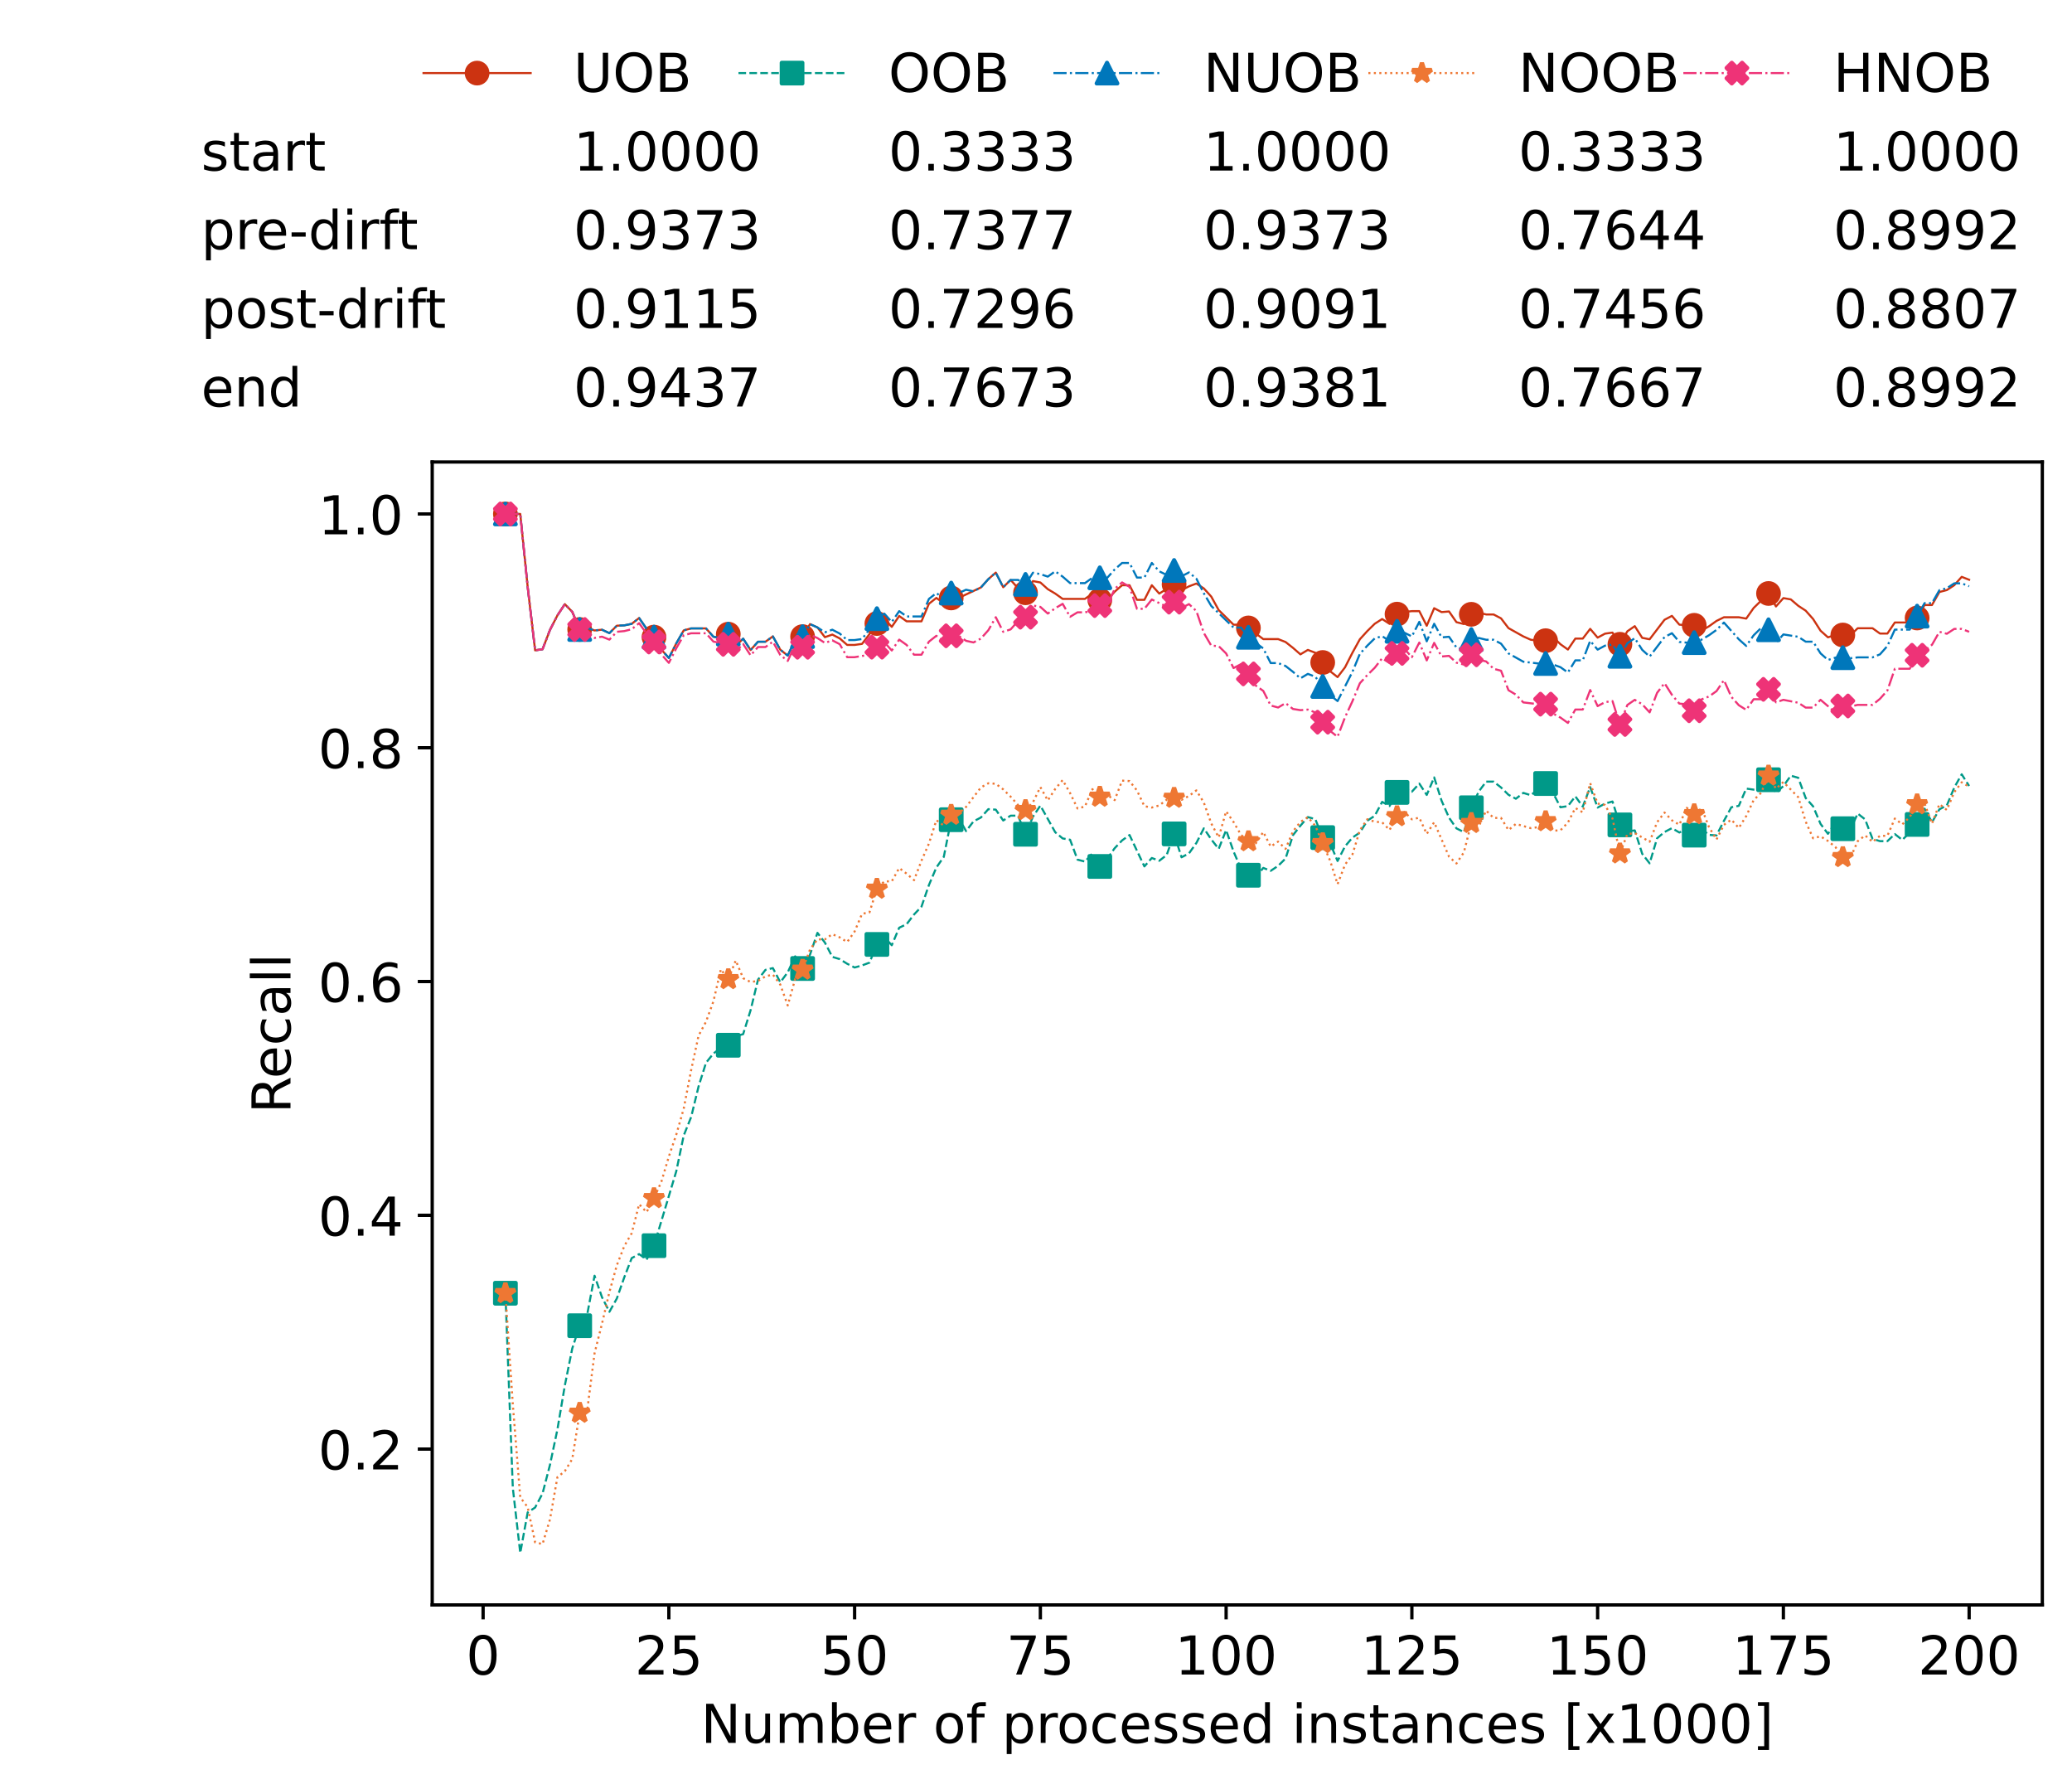 <?xml version="1.0" encoding="utf-8" standalone="no"?>
<!DOCTYPE svg PUBLIC "-//W3C//DTD SVG 1.1//EN"
  "http://www.w3.org/Graphics/SVG/1.1/DTD/svg11.dtd">
<!-- Created with matplotlib (https://matplotlib.org/) -->
<svg height="432.615pt" version="1.1" viewBox="0 0 502.65 432.615" width="502.65pt" xmlns="http://www.w3.org/2000/svg" xmlns:xlink="http://www.w3.org/1999/xlink">
 <defs>
  <style type="text/css">*{stroke-linecap:butt;stroke-linejoin:round;}</style>
 </defs>
 <g id="figure_1">
  <g id="patch_1">
   <path d="M 0 432.615 
L 502.65 432.615 
L 502.65 0 
L 0 0 
z
" style="fill:#ffffff;"/>
  </g>
  <g id="axes_1">
   <g id="patch_2">
    <path d="M 104.85 389.252 
L 495.45 389.252 
L 495.45 112.052 
L 104.85 112.052 
z
" style="fill:#ffffff;"/>
   </g>
   <g id="matplotlib.axis_1">
    <g id="xtick_1">
     <g id="line2d_1">
      <defs>
       <path d="M 0 0 
L 0 3.5 
" id="m811137d193" style="stroke:#000000;stroke-width:0.8;"/>
      </defs>
      <g>
       <use style="stroke:#000000;stroke-width:0.8;" x="117.197" xlink:href="#m811137d193" y="389.252"/>
      </g>
     </g>
     <g id="text_1">
      <!-- 0 -->
      <g transform="translate(113.061 406.13)scale(0.13 -0.13)">
       <defs>
        <path d="M 31.781 66.406 
Q 24.172 66.406 20.328 58.906 
Q 16.5 51.422 16.5 36.375 
Q 16.5 21.391 20.328 13.891 
Q 24.172 6.391 31.781 6.391 
Q 39.453 6.391 43.281 13.891 
Q 47.125 21.391 47.125 36.375 
Q 47.125 51.422 43.281 58.906 
Q 39.453 66.406 31.781 66.406 
z
M 31.781 74.219 
Q 44.047 74.219 50.516 64.516 
Q 56.984 54.828 56.984 36.375 
Q 56.984 17.969 50.516 8.266 
Q 44.047 -1.422 31.781 -1.422 
Q 19.531 -1.422 13.062 8.266 
Q 6.594 17.969 6.594 36.375 
Q 6.594 54.828 13.062 64.516 
Q 19.531 74.219 31.781 74.219 
z
" id="DejaVuSans-48"/>
       </defs>
       <use xlink:href="#DejaVuSans-48"/>
      </g>
     </g>
    </g>
    <g id="xtick_2">
     <g id="line2d_2">
      <g>
       <use style="stroke:#000000;stroke-width:0.8;" x="162.259" xlink:href="#m811137d193" y="389.252"/>
      </g>
     </g>
     <g id="text_2">
      <!-- 25 -->
      <g transform="translate(153.988 406.13)scale(0.13 -0.13)">
       <defs>
        <path d="M 19.188 8.297 
L 53.609 8.297 
L 53.609 0 
L 7.328 0 
L 7.328 8.297 
Q 12.938 14.109 22.625 23.891 
Q 32.328 33.688 34.812 36.531 
Q 39.547 41.844 41.422 45.531 
Q 43.312 49.219 43.312 52.781 
Q 43.312 58.594 39.234 62.25 
Q 35.156 65.922 28.609 65.922 
Q 23.969 65.922 18.812 64.312 
Q 13.672 62.703 7.812 59.422 
L 7.812 69.391 
Q 13.766 71.781 18.938 73 
Q 24.125 74.219 28.422 74.219 
Q 39.75 74.219 46.484 68.547 
Q 53.219 62.891 53.219 53.422 
Q 53.219 48.922 51.531 44.891 
Q 49.859 40.875 45.406 35.406 
Q 44.188 33.984 37.641 27.219 
Q 31.109 20.453 19.188 8.297 
z
" id="DejaVuSans-50"/>
        <path d="M 10.797 72.906 
L 49.516 72.906 
L 49.516 64.594 
L 19.828 64.594 
L 19.828 46.734 
Q 21.969 47.469 24.109 47.828 
Q 26.266 48.188 28.422 48.188 
Q 40.625 48.188 47.75 41.5 
Q 54.891 34.812 54.891 23.391 
Q 54.891 11.625 47.562 5.094 
Q 40.234 -1.422 26.906 -1.422 
Q 22.312 -1.422 17.547 -0.641 
Q 12.797 0.141 7.719 1.703 
L 7.719 11.625 
Q 12.109 9.234 16.797 8.062 
Q 21.484 6.891 26.703 6.891 
Q 35.156 6.891 40.078 11.328 
Q 45.016 15.766 45.016 23.391 
Q 45.016 31 40.078 35.438 
Q 35.156 39.891 26.703 39.891 
Q 22.75 39.891 18.812 39.016 
Q 14.891 38.141 10.797 36.281 
z
" id="DejaVuSans-53"/>
       </defs>
       <use xlink:href="#DejaVuSans-50"/>
       <use x="63.623" xlink:href="#DejaVuSans-53"/>
      </g>
     </g>
    </g>
    <g id="xtick_3">
     <g id="line2d_3">
      <g>
       <use style="stroke:#000000;stroke-width:0.8;" x="207.322" xlink:href="#m811137d193" y="389.252"/>
      </g>
     </g>
     <g id="text_3">
      <!-- 50 -->
      <g transform="translate(199.05 406.13)scale(0.13 -0.13)">
       <use xlink:href="#DejaVuSans-53"/>
       <use x="63.623" xlink:href="#DejaVuSans-48"/>
      </g>
     </g>
    </g>
    <g id="xtick_4">
     <g id="line2d_4">
      <g>
       <use style="stroke:#000000;stroke-width:0.8;" x="252.384" xlink:href="#m811137d193" y="389.252"/>
      </g>
     </g>
     <g id="text_4">
      <!-- 75 -->
      <g transform="translate(244.113 406.13)scale(0.13 -0.13)">
       <defs>
        <path d="M 8.203 72.906 
L 55.078 72.906 
L 55.078 68.703 
L 28.609 0 
L 18.312 0 
L 43.219 64.594 
L 8.203 64.594 
z
" id="DejaVuSans-55"/>
       </defs>
       <use xlink:href="#DejaVuSans-55"/>
       <use x="63.623" xlink:href="#DejaVuSans-53"/>
      </g>
     </g>
    </g>
    <g id="xtick_5">
     <g id="line2d_5">
      <g>
       <use style="stroke:#000000;stroke-width:0.8;" x="297.446" xlink:href="#m811137d193" y="389.252"/>
      </g>
     </g>
     <g id="text_5">
      <!-- 100 -->
      <g transform="translate(285.039 406.13)scale(0.13 -0.13)">
       <defs>
        <path d="M 12.406 8.297 
L 28.516 8.297 
L 28.516 63.922 
L 10.984 60.406 
L 10.984 69.391 
L 28.422 72.906 
L 38.281 72.906 
L 38.281 8.297 
L 54.391 8.297 
L 54.391 0 
L 12.406 0 
z
" id="DejaVuSans-49"/>
       </defs>
       <use xlink:href="#DejaVuSans-49"/>
       <use x="63.623" xlink:href="#DejaVuSans-48"/>
       <use x="127.246" xlink:href="#DejaVuSans-48"/>
      </g>
     </g>
    </g>
    <g id="xtick_6">
     <g id="line2d_6">
      <g>
       <use style="stroke:#000000;stroke-width:0.8;" x="342.509" xlink:href="#m811137d193" y="389.252"/>
      </g>
     </g>
     <g id="text_6">
      <!-- 125 -->
      <g transform="translate(330.102 406.13)scale(0.13 -0.13)">
       <use xlink:href="#DejaVuSans-49"/>
       <use x="63.623" xlink:href="#DejaVuSans-50"/>
       <use x="127.246" xlink:href="#DejaVuSans-53"/>
      </g>
     </g>
    </g>
    <g id="xtick_7">
     <g id="line2d_7">
      <g>
       <use style="stroke:#000000;stroke-width:0.8;" x="387.571" xlink:href="#m811137d193" y="389.252"/>
      </g>
     </g>
     <g id="text_7">
      <!-- 150 -->
      <g transform="translate(375.164 406.13)scale(0.13 -0.13)">
       <use xlink:href="#DejaVuSans-49"/>
       <use x="63.623" xlink:href="#DejaVuSans-53"/>
       <use x="127.246" xlink:href="#DejaVuSans-48"/>
      </g>
     </g>
    </g>
    <g id="xtick_8">
     <g id="line2d_8">
      <g>
       <use style="stroke:#000000;stroke-width:0.8;" x="432.633" xlink:href="#m811137d193" y="389.252"/>
      </g>
     </g>
     <g id="text_8">
      <!-- 175 -->
      <g transform="translate(420.226 406.13)scale(0.13 -0.13)">
       <use xlink:href="#DejaVuSans-49"/>
       <use x="63.623" xlink:href="#DejaVuSans-55"/>
       <use x="127.246" xlink:href="#DejaVuSans-53"/>
      </g>
     </g>
    </g>
    <g id="xtick_9">
     <g id="line2d_9">
      <g>
       <use style="stroke:#000000;stroke-width:0.8;" x="477.695" xlink:href="#m811137d193" y="389.252"/>
      </g>
     </g>
     <g id="text_9">
      <!-- 200 -->
      <g transform="translate(465.289 406.13)scale(0.13 -0.13)">
       <use xlink:href="#DejaVuSans-50"/>
       <use x="63.623" xlink:href="#DejaVuSans-48"/>
       <use x="127.246" xlink:href="#DejaVuSans-48"/>
      </g>
     </g>
    </g>
    <g id="text_10">
     <!-- Number of processed instances [x1000] -->
     <g transform="translate(170.025 422.711)scale(0.13 -0.13)">
      <defs>
       <path d="M 9.812 72.906 
L 23.094 72.906 
L 55.422 11.922 
L 55.422 72.906 
L 64.984 72.906 
L 64.984 0 
L 51.703 0 
L 19.391 60.984 
L 19.391 0 
L 9.812 0 
z
" id="DejaVuSans-78"/>
       <path d="M 8.5 21.578 
L 8.5 54.688 
L 17.484 54.688 
L 17.484 21.922 
Q 17.484 14.156 20.5 10.266 
Q 23.531 6.391 29.594 6.391 
Q 36.859 6.391 41.078 11.031 
Q 45.312 15.672 45.312 23.688 
L 45.312 54.688 
L 54.297 54.688 
L 54.297 0 
L 45.312 0 
L 45.312 8.406 
Q 42.047 3.422 37.719 1 
Q 33.406 -1.422 27.688 -1.422 
Q 18.266 -1.422 13.375 4.438 
Q 8.5 10.297 8.5 21.578 
z
M 31.109 56 
z
" id="DejaVuSans-117"/>
       <path d="M 52 44.188 
Q 55.375 50.25 60.062 53.125 
Q 64.75 56 71.094 56 
Q 79.641 56 84.281 50.016 
Q 88.922 44.047 88.922 33.016 
L 88.922 0 
L 79.891 0 
L 79.891 32.719 
Q 79.891 40.578 77.094 44.375 
Q 74.312 48.188 68.609 48.188 
Q 61.625 48.188 57.562 43.547 
Q 53.516 38.922 53.516 30.906 
L 53.516 0 
L 44.484 0 
L 44.484 32.719 
Q 44.484 40.625 41.703 44.406 
Q 38.922 48.188 33.109 48.188 
Q 26.219 48.188 22.156 43.531 
Q 18.109 38.875 18.109 30.906 
L 18.109 0 
L 9.078 0 
L 9.078 54.688 
L 18.109 54.688 
L 18.109 46.188 
Q 21.188 51.219 25.484 53.609 
Q 29.781 56 35.688 56 
Q 41.656 56 45.828 52.969 
Q 50 49.953 52 44.188 
z
" id="DejaVuSans-109"/>
       <path d="M 48.688 27.297 
Q 48.688 37.203 44.609 42.844 
Q 40.531 48.484 33.406 48.484 
Q 26.266 48.484 22.188 42.844 
Q 18.109 37.203 18.109 27.297 
Q 18.109 17.391 22.188 11.75 
Q 26.266 6.109 33.406 6.109 
Q 40.531 6.109 44.609 11.75 
Q 48.688 17.391 48.688 27.297 
z
M 18.109 46.391 
Q 20.953 51.266 25.266 53.625 
Q 29.594 56 35.594 56 
Q 45.562 56 51.781 48.094 
Q 58.016 40.188 58.016 27.297 
Q 58.016 14.406 51.781 6.484 
Q 45.562 -1.422 35.594 -1.422 
Q 29.594 -1.422 25.266 0.953 
Q 20.953 3.328 18.109 8.203 
L 18.109 0 
L 9.078 0 
L 9.078 75.984 
L 18.109 75.984 
z
" id="DejaVuSans-98"/>
       <path d="M 56.203 29.594 
L 56.203 25.203 
L 14.891 25.203 
Q 15.484 15.922 20.484 11.062 
Q 25.484 6.203 34.422 6.203 
Q 39.594 6.203 44.453 7.469 
Q 49.312 8.734 54.109 11.281 
L 54.109 2.781 
Q 49.266 0.734 44.188 -0.344 
Q 39.109 -1.422 33.891 -1.422 
Q 20.797 -1.422 13.156 6.188 
Q 5.516 13.812 5.516 26.812 
Q 5.516 40.234 12.766 48.109 
Q 20.016 56 32.328 56 
Q 43.359 56 49.781 48.891 
Q 56.203 41.797 56.203 29.594 
z
M 47.219 32.234 
Q 47.125 39.594 43.094 43.984 
Q 39.062 48.391 32.422 48.391 
Q 24.906 48.391 20.391 44.141 
Q 15.875 39.891 15.188 32.172 
z
" id="DejaVuSans-101"/>
       <path d="M 41.109 46.297 
Q 39.594 47.172 37.812 47.578 
Q 36.031 48 33.891 48 
Q 26.266 48 22.188 43.047 
Q 18.109 38.094 18.109 28.812 
L 18.109 0 
L 9.078 0 
L 9.078 54.688 
L 18.109 54.688 
L 18.109 46.188 
Q 20.953 51.172 25.484 53.578 
Q 30.031 56 36.531 56 
Q 37.453 56 38.578 55.875 
Q 39.703 55.766 41.062 55.516 
z
" id="DejaVuSans-114"/>
       <path id="DejaVuSans-32"/>
       <path d="M 30.609 48.391 
Q 23.391 48.391 19.188 42.75 
Q 14.984 37.109 14.984 27.297 
Q 14.984 17.484 19.156 11.844 
Q 23.344 6.203 30.609 6.203 
Q 37.797 6.203 41.984 11.859 
Q 46.188 17.531 46.188 27.297 
Q 46.188 37.016 41.984 42.703 
Q 37.797 48.391 30.609 48.391 
z
M 30.609 56 
Q 42.328 56 49.016 48.375 
Q 55.719 40.766 55.719 27.297 
Q 55.719 13.875 49.016 6.219 
Q 42.328 -1.422 30.609 -1.422 
Q 18.844 -1.422 12.172 6.219 
Q 5.516 13.875 5.516 27.297 
Q 5.516 40.766 12.172 48.375 
Q 18.844 56 30.609 56 
z
" id="DejaVuSans-111"/>
       <path d="M 37.109 75.984 
L 37.109 68.5 
L 28.516 68.5 
Q 23.688 68.5 21.797 66.547 
Q 19.922 64.594 19.922 59.516 
L 19.922 54.688 
L 34.719 54.688 
L 34.719 47.703 
L 19.922 47.703 
L 19.922 0 
L 10.891 0 
L 10.891 47.703 
L 2.297 47.703 
L 2.297 54.688 
L 10.891 54.688 
L 10.891 58.5 
Q 10.891 67.625 15.141 71.797 
Q 19.391 75.984 28.609 75.984 
z
" id="DejaVuSans-102"/>
       <path d="M 18.109 8.203 
L 18.109 -20.797 
L 9.078 -20.797 
L 9.078 54.688 
L 18.109 54.688 
L 18.109 46.391 
Q 20.953 51.266 25.266 53.625 
Q 29.594 56 35.594 56 
Q 45.562 56 51.781 48.094 
Q 58.016 40.188 58.016 27.297 
Q 58.016 14.406 51.781 6.484 
Q 45.562 -1.422 35.594 -1.422 
Q 29.594 -1.422 25.266 0.953 
Q 20.953 3.328 18.109 8.203 
z
M 48.688 27.297 
Q 48.688 37.203 44.609 42.844 
Q 40.531 48.484 33.406 48.484 
Q 26.266 48.484 22.188 42.844 
Q 18.109 37.203 18.109 27.297 
Q 18.109 17.391 22.188 11.75 
Q 26.266 6.109 33.406 6.109 
Q 40.531 6.109 44.609 11.75 
Q 48.688 17.391 48.688 27.297 
z
" id="DejaVuSans-112"/>
       <path d="M 48.781 52.594 
L 48.781 44.188 
Q 44.969 46.297 41.141 47.344 
Q 37.312 48.391 33.406 48.391 
Q 24.656 48.391 19.812 42.844 
Q 14.984 37.312 14.984 27.297 
Q 14.984 17.281 19.812 11.734 
Q 24.656 6.203 33.406 6.203 
Q 37.312 6.203 41.141 7.25 
Q 44.969 8.297 48.781 10.406 
L 48.781 2.094 
Q 45.016 0.344 40.984 -0.531 
Q 36.969 -1.422 32.422 -1.422 
Q 20.062 -1.422 12.781 6.344 
Q 5.516 14.109 5.516 27.297 
Q 5.516 40.672 12.859 48.328 
Q 20.219 56 33.016 56 
Q 37.156 56 41.109 55.141 
Q 45.062 54.297 48.781 52.594 
z
" id="DejaVuSans-99"/>
       <path d="M 44.281 53.078 
L 44.281 44.578 
Q 40.484 46.531 36.375 47.5 
Q 32.281 48.484 27.875 48.484 
Q 21.188 48.484 17.844 46.438 
Q 14.5 44.391 14.5 40.281 
Q 14.5 37.156 16.891 35.375 
Q 19.281 33.594 26.516 31.984 
L 29.594 31.297 
Q 39.156 29.25 43.188 25.516 
Q 47.219 21.781 47.219 15.094 
Q 47.219 7.469 41.188 3.016 
Q 35.156 -1.422 24.609 -1.422 
Q 20.219 -1.422 15.453 -0.562 
Q 10.688 0.297 5.422 2 
L 5.422 11.281 
Q 10.406 8.688 15.234 7.391 
Q 20.062 6.109 24.812 6.109 
Q 31.156 6.109 34.562 8.281 
Q 37.984 10.453 37.984 14.406 
Q 37.984 18.062 35.516 20.016 
Q 33.062 21.969 24.703 23.781 
L 21.578 24.516 
Q 13.234 26.266 9.516 29.906 
Q 5.812 33.547 5.812 39.891 
Q 5.812 47.609 11.281 51.797 
Q 16.75 56 26.812 56 
Q 31.781 56 36.172 55.266 
Q 40.578 54.547 44.281 53.078 
z
" id="DejaVuSans-115"/>
       <path d="M 45.406 46.391 
L 45.406 75.984 
L 54.391 75.984 
L 54.391 0 
L 45.406 0 
L 45.406 8.203 
Q 42.578 3.328 38.25 0.953 
Q 33.938 -1.422 27.875 -1.422 
Q 17.969 -1.422 11.734 6.484 
Q 5.516 14.406 5.516 27.297 
Q 5.516 40.188 11.734 48.094 
Q 17.969 56 27.875 56 
Q 33.938 56 38.25 53.625 
Q 42.578 51.266 45.406 46.391 
z
M 14.797 27.297 
Q 14.797 17.391 18.875 11.75 
Q 22.953 6.109 30.078 6.109 
Q 37.203 6.109 41.297 11.75 
Q 45.406 17.391 45.406 27.297 
Q 45.406 37.203 41.297 42.844 
Q 37.203 48.484 30.078 48.484 
Q 22.953 48.484 18.875 42.844 
Q 14.797 37.203 14.797 27.297 
z
" id="DejaVuSans-100"/>
       <path d="M 9.422 54.688 
L 18.406 54.688 
L 18.406 0 
L 9.422 0 
z
M 9.422 75.984 
L 18.406 75.984 
L 18.406 64.594 
L 9.422 64.594 
z
" id="DejaVuSans-105"/>
       <path d="M 54.891 33.016 
L 54.891 0 
L 45.906 0 
L 45.906 32.719 
Q 45.906 40.484 42.875 44.328 
Q 39.844 48.188 33.797 48.188 
Q 26.516 48.188 22.312 43.547 
Q 18.109 38.922 18.109 30.906 
L 18.109 0 
L 9.078 0 
L 9.078 54.688 
L 18.109 54.688 
L 18.109 46.188 
Q 21.344 51.125 25.703 53.562 
Q 30.078 56 35.797 56 
Q 45.219 56 50.047 50.172 
Q 54.891 44.344 54.891 33.016 
z
" id="DejaVuSans-110"/>
       <path d="M 18.312 70.219 
L 18.312 54.688 
L 36.812 54.688 
L 36.812 47.703 
L 18.312 47.703 
L 18.312 18.016 
Q 18.312 11.328 20.141 9.422 
Q 21.969 7.516 27.594 7.516 
L 36.812 7.516 
L 36.812 0 
L 27.594 0 
Q 17.188 0 13.234 3.875 
Q 9.281 7.766 9.281 18.016 
L 9.281 47.703 
L 2.688 47.703 
L 2.688 54.688 
L 9.281 54.688 
L 9.281 70.219 
z
" id="DejaVuSans-116"/>
       <path d="M 34.281 27.484 
Q 23.391 27.484 19.188 25 
Q 14.984 22.516 14.984 16.5 
Q 14.984 11.719 18.141 8.906 
Q 21.297 6.109 26.703 6.109 
Q 34.188 6.109 38.703 11.406 
Q 43.219 16.703 43.219 25.484 
L 43.219 27.484 
z
M 52.203 31.203 
L 52.203 0 
L 43.219 0 
L 43.219 8.297 
Q 40.141 3.328 35.547 0.953 
Q 30.953 -1.422 24.312 -1.422 
Q 15.922 -1.422 10.953 3.297 
Q 6 8.016 6 15.922 
Q 6 25.141 12.172 29.828 
Q 18.359 34.516 30.609 34.516 
L 43.219 34.516 
L 43.219 35.406 
Q 43.219 41.609 39.141 45 
Q 35.062 48.391 27.688 48.391 
Q 23 48.391 18.547 47.266 
Q 14.109 46.141 10.016 43.891 
L 10.016 52.203 
Q 14.938 54.109 19.578 55.047 
Q 24.219 56 28.609 56 
Q 40.484 56 46.344 49.844 
Q 52.203 43.703 52.203 31.203 
z
" id="DejaVuSans-97"/>
       <path d="M 8.594 75.984 
L 29.297 75.984 
L 29.297 69 
L 17.578 69 
L 17.578 -6.203 
L 29.297 -6.203 
L 29.297 -13.188 
L 8.594 -13.188 
z
" id="DejaVuSans-91"/>
       <path d="M 54.891 54.688 
L 35.109 28.078 
L 55.906 0 
L 45.312 0 
L 29.391 21.484 
L 13.484 0 
L 2.875 0 
L 24.125 28.609 
L 4.688 54.688 
L 15.281 54.688 
L 29.781 35.203 
L 44.281 54.688 
z
" id="DejaVuSans-120"/>
       <path d="M 30.422 75.984 
L 30.422 -13.188 
L 9.719 -13.188 
L 9.719 -6.203 
L 21.391 -6.203 
L 21.391 69 
L 9.719 69 
L 9.719 75.984 
z
" id="DejaVuSans-93"/>
      </defs>
      <use xlink:href="#DejaVuSans-78"/>
      <use x="74.805" xlink:href="#DejaVuSans-117"/>
      <use x="138.184" xlink:href="#DejaVuSans-109"/>
      <use x="235.596" xlink:href="#DejaVuSans-98"/>
      <use x="299.072" xlink:href="#DejaVuSans-101"/>
      <use x="360.596" xlink:href="#DejaVuSans-114"/>
      <use x="401.709" xlink:href="#DejaVuSans-32"/>
      <use x="433.496" xlink:href="#DejaVuSans-111"/>
      <use x="494.678" xlink:href="#DejaVuSans-102"/>
      <use x="529.883" xlink:href="#DejaVuSans-32"/>
      <use x="561.67" xlink:href="#DejaVuSans-112"/>
      <use x="625.146" xlink:href="#DejaVuSans-114"/>
      <use x="664.01" xlink:href="#DejaVuSans-111"/>
      <use x="725.191" xlink:href="#DejaVuSans-99"/>
      <use x="780.172" xlink:href="#DejaVuSans-101"/>
      <use x="841.695" xlink:href="#DejaVuSans-115"/>
      <use x="893.795" xlink:href="#DejaVuSans-115"/>
      <use x="945.895" xlink:href="#DejaVuSans-101"/>
      <use x="1007.418" xlink:href="#DejaVuSans-100"/>
      <use x="1070.895" xlink:href="#DejaVuSans-32"/>
      <use x="1102.682" xlink:href="#DejaVuSans-105"/>
      <use x="1130.465" xlink:href="#DejaVuSans-110"/>
      <use x="1193.844" xlink:href="#DejaVuSans-115"/>
      <use x="1245.943" xlink:href="#DejaVuSans-116"/>
      <use x="1285.152" xlink:href="#DejaVuSans-97"/>
      <use x="1346.432" xlink:href="#DejaVuSans-110"/>
      <use x="1409.811" xlink:href="#DejaVuSans-99"/>
      <use x="1464.791" xlink:href="#DejaVuSans-101"/>
      <use x="1526.314" xlink:href="#DejaVuSans-115"/>
      <use x="1578.414" xlink:href="#DejaVuSans-32"/>
      <use x="1610.201" xlink:href="#DejaVuSans-91"/>
      <use x="1649.215" xlink:href="#DejaVuSans-120"/>
      <use x="1708.395" xlink:href="#DejaVuSans-49"/>
      <use x="1772.018" xlink:href="#DejaVuSans-48"/>
      <use x="1835.641" xlink:href="#DejaVuSans-48"/>
      <use x="1899.264" xlink:href="#DejaVuSans-48"/>
      <use x="1962.887" xlink:href="#DejaVuSans-93"/>
     </g>
    </g>
   </g>
   <g id="matplotlib.axis_2">
    <g id="ytick_1">
     <g id="line2d_10">
      <defs>
       <path d="M 0 0 
L -3.5 0 
" id="mf65d009c1b" style="stroke:#000000;stroke-width:0.8;"/>
      </defs>
      <g>
       <use style="stroke:#000000;stroke-width:0.8;" x="104.85" xlink:href="#mf65d009c1b" y="351.452"/>
      </g>
     </g>
     <g id="text_11">
      <!-- 0.2 -->
      <g transform="translate(77.176 356.391)scale(0.13 -0.13)">
       <defs>
        <path d="M 10.688 12.406 
L 21 12.406 
L 21 0 
L 10.688 0 
z
" id="DejaVuSans-46"/>
       </defs>
       <use xlink:href="#DejaVuSans-48"/>
       <use x="63.623" xlink:href="#DejaVuSans-46"/>
       <use x="95.41" xlink:href="#DejaVuSans-50"/>
      </g>
     </g>
    </g>
    <g id="ytick_2">
     <g id="line2d_11">
      <g>
       <use style="stroke:#000000;stroke-width:0.8;" x="104.85" xlink:href="#mf65d009c1b" y="294.752"/>
      </g>
     </g>
     <g id="text_12">
      <!-- 0.4 -->
      <g transform="translate(77.176 299.691)scale(0.13 -0.13)">
       <defs>
        <path d="M 37.797 64.312 
L 12.891 25.391 
L 37.797 25.391 
z
M 35.203 72.906 
L 47.609 72.906 
L 47.609 25.391 
L 58.016 25.391 
L 58.016 17.188 
L 47.609 17.188 
L 47.609 0 
L 37.797 0 
L 37.797 17.188 
L 4.891 17.188 
L 4.891 26.703 
z
" id="DejaVuSans-52"/>
       </defs>
       <use xlink:href="#DejaVuSans-48"/>
       <use x="63.623" xlink:href="#DejaVuSans-46"/>
       <use x="95.41" xlink:href="#DejaVuSans-52"/>
      </g>
     </g>
    </g>
    <g id="ytick_3">
     <g id="line2d_12">
      <g>
       <use style="stroke:#000000;stroke-width:0.8;" x="104.85" xlink:href="#mf65d009c1b" y="238.052"/>
      </g>
     </g>
     <g id="text_13">
      <!-- 0.6 -->
      <g transform="translate(77.176 242.991)scale(0.13 -0.13)">
       <defs>
        <path d="M 33.016 40.375 
Q 26.375 40.375 22.484 35.828 
Q 18.609 31.297 18.609 23.391 
Q 18.609 15.531 22.484 10.953 
Q 26.375 6.391 33.016 6.391 
Q 39.656 6.391 43.531 10.953 
Q 47.406 15.531 47.406 23.391 
Q 47.406 31.297 43.531 35.828 
Q 39.656 40.375 33.016 40.375 
z
M 52.594 71.297 
L 52.594 62.312 
Q 48.875 64.062 45.094 64.984 
Q 41.312 65.922 37.594 65.922 
Q 27.828 65.922 22.672 59.328 
Q 17.531 52.734 16.797 39.406 
Q 19.672 43.656 24.016 45.922 
Q 28.375 48.188 33.594 48.188 
Q 44.578 48.188 50.953 41.516 
Q 57.328 34.859 57.328 23.391 
Q 57.328 12.156 50.688 5.359 
Q 44.047 -1.422 33.016 -1.422 
Q 20.359 -1.422 13.672 8.266 
Q 6.984 17.969 6.984 36.375 
Q 6.984 53.656 15.188 63.938 
Q 23.391 74.219 37.203 74.219 
Q 40.922 74.219 44.703 73.484 
Q 48.484 72.75 52.594 71.297 
z
" id="DejaVuSans-54"/>
       </defs>
       <use xlink:href="#DejaVuSans-48"/>
       <use x="63.623" xlink:href="#DejaVuSans-46"/>
       <use x="95.41" xlink:href="#DejaVuSans-54"/>
      </g>
     </g>
    </g>
    <g id="ytick_4">
     <g id="line2d_13">
      <g>
       <use style="stroke:#000000;stroke-width:0.8;" x="104.85" xlink:href="#mf65d009c1b" y="181.352"/>
      </g>
     </g>
     <g id="text_14">
      <!-- 0.8 -->
      <g transform="translate(77.176 186.291)scale(0.13 -0.13)">
       <defs>
        <path d="M 31.781 34.625 
Q 24.75 34.625 20.719 30.859 
Q 16.703 27.094 16.703 20.516 
Q 16.703 13.922 20.719 10.156 
Q 24.75 6.391 31.781 6.391 
Q 38.812 6.391 42.859 10.172 
Q 46.922 13.969 46.922 20.516 
Q 46.922 27.094 42.891 30.859 
Q 38.875 34.625 31.781 34.625 
z
M 21.922 38.812 
Q 15.578 40.375 12.031 44.719 
Q 8.5 49.078 8.5 55.328 
Q 8.5 64.062 14.719 69.141 
Q 20.953 74.219 31.781 74.219 
Q 42.672 74.219 48.875 69.141 
Q 55.078 64.062 55.078 55.328 
Q 55.078 49.078 51.531 44.719 
Q 48 40.375 41.703 38.812 
Q 48.828 37.156 52.797 32.312 
Q 56.781 27.484 56.781 20.516 
Q 56.781 9.906 50.312 4.234 
Q 43.844 -1.422 31.781 -1.422 
Q 19.734 -1.422 13.25 4.234 
Q 6.781 9.906 6.781 20.516 
Q 6.781 27.484 10.781 32.312 
Q 14.797 37.156 21.922 38.812 
z
M 18.312 54.391 
Q 18.312 48.734 21.844 45.562 
Q 25.391 42.391 31.781 42.391 
Q 38.141 42.391 41.719 45.562 
Q 45.312 48.734 45.312 54.391 
Q 45.312 60.062 41.719 63.234 
Q 38.141 66.406 31.781 66.406 
Q 25.391 66.406 21.844 63.234 
Q 18.312 60.062 18.312 54.391 
z
" id="DejaVuSans-56"/>
       </defs>
       <use xlink:href="#DejaVuSans-48"/>
       <use x="63.623" xlink:href="#DejaVuSans-46"/>
       <use x="95.41" xlink:href="#DejaVuSans-56"/>
      </g>
     </g>
    </g>
    <g id="ytick_5">
     <g id="line2d_14">
      <g>
       <use style="stroke:#000000;stroke-width:0.8;" x="104.85" xlink:href="#mf65d009c1b" y="124.652"/>
      </g>
     </g>
     <g id="text_15">
      <!-- 1.0 -->
      <g transform="translate(77.176 129.591)scale(0.13 -0.13)">
       <use xlink:href="#DejaVuSans-49"/>
       <use x="63.623" xlink:href="#DejaVuSans-46"/>
       <use x="95.41" xlink:href="#DejaVuSans-48"/>
      </g>
     </g>
    </g>
    <g id="text_16">
     <!-- Recall -->
     <g transform="translate(70.472 270.044)rotate(-90)scale(0.13 -0.13)">
      <defs>
       <path d="M 44.391 34.188 
Q 47.562 33.109 50.562 29.594 
Q 53.562 26.078 56.594 19.922 
L 66.609 0 
L 56 0 
L 46.688 18.703 
Q 43.062 26.031 39.672 28.422 
Q 36.281 30.812 30.422 30.812 
L 19.672 30.812 
L 19.672 0 
L 9.812 0 
L 9.812 72.906 
L 32.078 72.906 
Q 44.578 72.906 50.734 67.672 
Q 56.891 62.453 56.891 51.906 
Q 56.891 45.016 53.688 40.469 
Q 50.484 35.938 44.391 34.188 
z
M 19.672 64.797 
L 19.672 38.922 
L 32.078 38.922 
Q 39.203 38.922 42.844 42.219 
Q 46.484 45.516 46.484 51.906 
Q 46.484 58.297 42.844 61.547 
Q 39.203 64.797 32.078 64.797 
z
" id="DejaVuSans-82"/>
       <path d="M 9.422 75.984 
L 18.406 75.984 
L 18.406 0 
L 9.422 0 
z
" id="DejaVuSans-108"/>
      </defs>
      <use xlink:href="#DejaVuSans-82"/>
      <use x="64.982" xlink:href="#DejaVuSans-101"/>
      <use x="126.506" xlink:href="#DejaVuSans-99"/>
      <use x="181.486" xlink:href="#DejaVuSans-97"/>
      <use x="242.766" xlink:href="#DejaVuSans-108"/>
      <use x="270.549" xlink:href="#DejaVuSans-108"/>
     </g>
    </g>
   </g>
   <g id="line2d_15"/>
   <g id="line2d_16"/>
   <g id="line2d_17"/>
   <g id="line2d_18"/>
   <g id="line2d_19"/>
   <g id="line2d_20">
    <path clip-path="url(#p5e42494f53)" d="M 122.605 124.652 
L 126.21 124.652 
L 128.012 142.371 
L 129.815 157.727 
L 131.617 157.464 
L 133.419 152.777 
L 135.222 149.261 
L 137.024 146.527 
L 138.827 148.389 
L 140.629 152.675 
L 142.432 152.308 
L 144.234 152.907 
L 146.037 152.729 
L 147.839 153.557 
L 149.642 151.751 
L 151.444 151.673 
L 153.247 151.297 
L 155.049 149.894 
L 156.852 152.498 
L 158.654 154.523 
L 160.457 157.561 
L 162.259 159.586 
L 164.062 156.042 
L 165.864 152.892 
L 167.667 152.407 
L 171.272 152.407 
L 173.074 154.432 
L 174.877 154.77 
L 176.679 153.803 
L 178.482 156.672 
L 180.284 154.9 
L 182.087 157.662 
L 183.889 155.637 
L 185.692 155.637 
L 187.494 154.348 
L 189.297 157.588 
L 191.099 159.005 
L 192.902 155.139 
L 194.704 154.403 
L 196.507 151.366 
L 198.309 152.176 
L 200.112 154.538 
L 201.914 153.908 
L 203.717 154.843 
L 205.519 156.418 
L 207.322 156.418 
L 209.124 156.165 
L 210.927 153.802 
L 212.729 151.225 
L 214.532 150.01 
L 216.334 152.035 
L 218.137 149.402 
L 219.939 150.691 
L 223.544 150.691 
L 225.347 146.438 
L 227.149 145.021 
L 228.952 146.31 
L 230.754 145.021 
L 232.557 145.021 
L 237.964 142.478 
L 239.767 140.453 
L 241.569 138.878 
L 243.372 142.422 
L 245.174 140.65 
L 246.976 142.675 
L 248.779 143.766 
L 250.581 140.931 
L 252.384 141.268 
L 254.186 142.888 
L 255.989 143.962 
L 257.791 145.251 
L 263.199 145.251 
L 265.001 143.962 
L 266.804 145.537 
L 268.606 145.537 
L 270.409 143.512 
L 272.211 141.937 
L 274.014 141.937 
L 275.816 145.481 
L 277.619 145.481 
L 279.421 141.937 
L 281.224 143.962 
L 284.829 141.733 
L 286.631 143.15 
L 288.434 142.205 
L 290.236 141.53 
L 292.039 142.711 
L 293.841 144.694 
L 295.644 147.965 
L 299.249 151.509 
L 301.051 151.509 
L 302.854 152.296 
L 306.459 155.002 
L 310.064 155.002 
L 311.866 155.711 
L 313.669 157.129 
L 315.471 158.704 
L 317.274 157.624 
L 319.076 158.313 
L 320.879 160.675 
L 322.681 162.802 
L 324.484 164.219 
L 326.286 161.857 
L 328.089 158.313 
L 329.891 155.042 
L 331.694 153.059 
L 333.496 151.287 
L 335.299 150.132 
L 337.101 151.313 
L 338.904 148.95 
L 340.706 148.419 
L 342.509 148.221 
L 344.311 148.221 
L 346.114 151.764 
L 347.916 147.512 
L 349.719 148.457 
L 351.521 148.299 
L 353.324 150.898 
L 355.126 151.348 
L 356.928 148.986 
L 358.731 148.592 
L 360.533 149.028 
L 362.336 149.028 
L 364.138 149.973 
L 365.941 152.335 
L 369.546 154.354 
L 371.348 155.156 
L 373.151 155.392 
L 374.953 155.392 
L 376.756 154.506 
L 378.558 156.25 
L 380.361 157.539 
L 382.163 154.881 
L 383.966 154.881 
L 385.768 152.519 
L 387.571 154.645 
L 389.373 153.679 
L 391.176 153.425 
L 392.978 156.26 
L 394.781 153.11 
L 396.583 151.864 
L 398.386 154.699 
L 400.188 155.043 
L 403.793 150.318 
L 405.596 149.373 
L 407.398 151.499 
L 409.201 151.657 
L 411.003 151.657 
L 412.806 152.945 
L 414.608 151.882 
L 416.411 150.594 
L 418.213 149.708 
L 421.818 149.708 
L 423.621 150.03 
L 425.423 147.452 
L 429.028 143.936 
L 430.831 147.086 
L 432.633 145.061 
L 434.436 145.376 
L 436.238 146.922 
L 438.041 148.104 
L 439.843 150.129 
L 441.646 152.964 
L 443.448 154.574 
L 445.251 154.012 
L 447.053 154.012 
L 448.856 154.141 
L 450.658 152.369 
L 454.263 152.369 
L 456.066 153.658 
L 457.868 153.658 
L 459.671 150.973 
L 463.276 150.973 
L 465.078 149.882 
L 466.881 146.732 
L 468.683 146.732 
L 470.485 143.582 
L 472.288 143.11 
L 474.09 141.929 
L 475.893 139.904 
L 477.695 140.612 
L 477.695 140.612 
" style="fill:none;stroke:#cc3311;stroke-linecap:square;stroke-width:0.5;"/>
    <defs>
     <path d="M 0 2.5 
C 0.663 2.5 1.299 2.237 1.768 1.768 
C 2.237 1.299 2.5 0.663 2.5 0 
C 2.5 -0.663 2.237 -1.299 1.768 -1.768 
C 1.299 -2.237 0.663 -2.5 0 -2.5 
C -0.663 -2.5 -1.299 -2.237 -1.768 -1.768 
C -2.237 -1.299 -2.5 -0.663 -2.5 0 
C -2.5 0.663 -2.237 1.299 -1.768 1.768 
C -1.299 2.237 -0.663 2.5 0 2.5 
z
" id="m82f3cac3e8" style="stroke:#cc3311;"/>
    </defs>
    <g clip-path="url(#p5e42494f53)">
     <use style="fill:#cc3311;stroke:#cc3311;" x="122.605" xlink:href="#m82f3cac3e8" y="124.652"/>
     <use style="fill:#cc3311;stroke:#cc3311;" x="140.629" xlink:href="#m82f3cac3e8" y="152.675"/>
     <use style="fill:#cc3311;stroke:#cc3311;" x="158.654" xlink:href="#m82f3cac3e8" y="154.523"/>
     <use style="fill:#cc3311;stroke:#cc3311;" x="176.679" xlink:href="#m82f3cac3e8" y="153.803"/>
     <use style="fill:#cc3311;stroke:#cc3311;" x="194.704" xlink:href="#m82f3cac3e8" y="154.403"/>
     <use style="fill:#cc3311;stroke:#cc3311;" x="212.729" xlink:href="#m82f3cac3e8" y="151.225"/>
     <use style="fill:#cc3311;stroke:#cc3311;" x="230.754" xlink:href="#m82f3cac3e8" y="145.021"/>
     <use style="fill:#cc3311;stroke:#cc3311;" x="248.779" xlink:href="#m82f3cac3e8" y="143.766"/>
     <use style="fill:#cc3311;stroke:#cc3311;" x="266.804" xlink:href="#m82f3cac3e8" y="145.537"/>
     <use style="fill:#cc3311;stroke:#cc3311;" x="284.829" xlink:href="#m82f3cac3e8" y="141.733"/>
     <use style="fill:#cc3311;stroke:#cc3311;" x="302.854" xlink:href="#m82f3cac3e8" y="152.296"/>
     <use style="fill:#cc3311;stroke:#cc3311;" x="320.879" xlink:href="#m82f3cac3e8" y="160.675"/>
     <use style="fill:#cc3311;stroke:#cc3311;" x="338.904" xlink:href="#m82f3cac3e8" y="148.95"/>
     <use style="fill:#cc3311;stroke:#cc3311;" x="356.928" xlink:href="#m82f3cac3e8" y="148.986"/>
     <use style="fill:#cc3311;stroke:#cc3311;" x="374.953" xlink:href="#m82f3cac3e8" y="155.392"/>
     <use style="fill:#cc3311;stroke:#cc3311;" x="392.978" xlink:href="#m82f3cac3e8" y="156.26"/>
     <use style="fill:#cc3311;stroke:#cc3311;" x="411.003" xlink:href="#m82f3cac3e8" y="151.657"/>
     <use style="fill:#cc3311;stroke:#cc3311;" x="429.028" xlink:href="#m82f3cac3e8" y="143.936"/>
     <use style="fill:#cc3311;stroke:#cc3311;" x="447.053" xlink:href="#m82f3cac3e8" y="154.012"/>
     <use style="fill:#cc3311;stroke:#cc3311;" x="465.078" xlink:href="#m82f3cac3e8" y="149.882"/>
    </g>
   </g>
   <g id="line2d_21"/>
   <g id="line2d_22"/>
   <g id="line2d_23"/>
   <g id="line2d_24"/>
   <g id="line2d_25">
    <path clip-path="url(#p5e42494f53)" d="M 122.605 313.652 
L 124.407 360.902 
L 126.21 376.652 
L 128.012 366.808 
L 129.815 365.627 
L 131.617 362.214 
L 133.419 355.277 
L 135.222 346.699 
L 137.024 336.027 
L 138.827 327.039 
L 140.629 321.527 
L 142.432 318.902 
L 144.234 309.411 
L 146.037 314.623 
L 147.839 318.159 
L 149.642 314.924 
L 151.444 309.796 
L 153.247 305.135 
L 155.049 304.162 
L 156.852 305.496 
L 158.654 302.121 
L 164.062 284.064 
L 165.864 275.402 
L 167.667 270.919 
L 169.469 263.494 
L 171.272 257.757 
L 173.074 255.507 
L 174.877 254.157 
L 176.679 253.512 
L 178.482 251.319 
L 180.284 250.812 
L 182.087 245.013 
L 183.889 237.588 
L 185.692 235.226 
L 187.494 234.796 
L 189.297 238.239 
L 191.099 235.809 
L 192.902 231.943 
L 194.704 234.888 
L 196.507 231.513 
L 198.309 226.248 
L 200.112 228.611 
L 201.914 232.076 
L 203.717 232.621 
L 205.519 233.746 
L 207.322 234.655 
L 209.124 234.149 
L 210.927 233.474 
L 212.729 229.055 
L 214.532 227.233 
L 216.334 229.258 
L 218.137 225.005 
L 219.939 224.146 
L 221.742 221.784 
L 223.544 219.894 
L 225.347 214.66 
L 227.149 210.407 
L 228.952 207.83 
L 230.754 198.81 
L 232.557 198.337 
L 234.359 201.577 
L 236.162 199.215 
L 237.964 198.27 
L 239.767 196.245 
L 241.569 196.366 
L 243.372 199.001 
L 245.174 197.82 
L 246.976 197.82 
L 248.779 202.337 
L 250.581 198.084 
L 252.384 195.384 
L 255.989 201.846 
L 257.791 203.349 
L 259.594 203.664 
L 261.396 208.493 
L 263.199 208.966 
L 265.001 206.99 
L 266.804 210.14 
L 268.606 208.25 
L 270.409 205.719 
L 272.211 203.829 
L 274.014 202.52 
L 277.619 210.133 
L 279.421 208.093 
L 281.224 208.768 
L 283.026 207.376 
L 284.829 202.251 
L 286.631 207.921 
L 288.434 206.976 
L 290.236 204.445 
L 292.039 200.901 
L 293.841 203.578 
L 295.644 205.879 
L 297.446 201.323 
L 299.249 206.521 
L 301.051 210.706 
L 302.854 212.281 
L 304.656 212.753 
L 306.459 210.498 
L 308.261 211.207 
L 310.064 209.995 
L 311.866 208.223 
L 313.669 202.553 
L 315.471 200.262 
L 317.274 198.17 
L 319.076 198.662 
L 320.879 203.151 
L 322.681 204.568 
L 324.484 208.821 
L 326.286 205.277 
L 328.089 203.151 
L 329.891 201.924 
L 331.694 199.05 
L 333.496 197.868 
L 335.299 194.479 
L 337.101 195.491 
L 338.904 192.184 
L 340.706 191.121 
L 342.509 192.013 
L 344.311 190.044 
L 346.114 192.8 
L 347.916 188.548 
L 349.719 194.218 
L 351.521 198.313 
L 353.324 200.911 
L 355.126 201.811 
L 356.928 195.905 
L 358.731 191.968 
L 360.533 189.569 
L 362.336 189.569 
L 364.138 190.986 
L 365.941 192.758 
L 367.743 193.725 
L 369.546 192.307 
L 371.348 192.862 
L 374.953 190.027 
L 376.756 192.305 
L 378.558 195.794 
L 380.361 195.508 
L 382.163 193.145 
L 383.966 195.626 
L 385.768 190.901 
L 387.571 195.862 
L 389.373 194.896 
L 391.176 194.389 
L 392.978 200.06 
L 394.781 201.635 
L 396.583 201.401 
L 398.386 207.071 
L 400.188 209.39 
L 401.991 203.315 
L 403.793 201.797 
L 405.596 200.852 
L 407.398 201.915 
L 409.201 200.97 
L 411.003 202.545 
L 412.806 201.072 
L 414.608 202.49 
L 416.411 202.618 
L 418.213 199.075 
L 420.016 195.784 
L 421.818 195.447 
L 423.621 191.258 
L 425.423 191.516 
L 427.226 191.516 
L 429.028 189.117 
L 430.831 192.267 
L 432.633 190.647 
L 434.436 188.127 
L 436.238 188.643 
L 438.041 193.537 
L 439.843 195.562 
L 441.646 199.814 
L 443.448 202.23 
L 445.251 199.53 
L 447.053 200.993 
L 448.856 201.25 
L 450.658 197.313 
L 452.461 198.73 
L 454.263 203.455 
L 456.066 204.008 
L 457.868 204.008 
L 459.671 202.29 
L 461.473 203.707 
L 463.276 201.935 
L 465.078 199.953 
L 466.881 196.128 
L 468.683 199.435 
L 470.485 196.285 
L 472.288 195.34 
L 474.09 191.009 
L 475.893 187.793 
L 477.695 190.628 
L 477.695 190.628 
" style="fill:none;stroke:#009988;stroke-dasharray:1.85,0.8;stroke-dashoffset:0;stroke-width:0.5;"/>
    <defs>
     <path d="M -2.5 2.5 
L 2.5 2.5 
L 2.5 -2.5 
L -2.5 -2.5 
z
" id="m6ecbd313de" style="stroke:#009988;stroke-linejoin:miter;"/>
    </defs>
    <g clip-path="url(#p5e42494f53)">
     <use style="fill:#009988;stroke:#009988;stroke-linejoin:miter;" x="122.605" xlink:href="#m6ecbd313de" y="313.652"/>
     <use style="fill:#009988;stroke:#009988;stroke-linejoin:miter;" x="140.629" xlink:href="#m6ecbd313de" y="321.527"/>
     <use style="fill:#009988;stroke:#009988;stroke-linejoin:miter;" x="158.654" xlink:href="#m6ecbd313de" y="302.121"/>
     <use style="fill:#009988;stroke:#009988;stroke-linejoin:miter;" x="176.679" xlink:href="#m6ecbd313de" y="253.512"/>
     <use style="fill:#009988;stroke:#009988;stroke-linejoin:miter;" x="194.704" xlink:href="#m6ecbd313de" y="234.888"/>
     <use style="fill:#009988;stroke:#009988;stroke-linejoin:miter;" x="212.729" xlink:href="#m6ecbd313de" y="229.055"/>
     <use style="fill:#009988;stroke:#009988;stroke-linejoin:miter;" x="230.754" xlink:href="#m6ecbd313de" y="198.81"/>
     <use style="fill:#009988;stroke:#009988;stroke-linejoin:miter;" x="248.779" xlink:href="#m6ecbd313de" y="202.337"/>
     <use style="fill:#009988;stroke:#009988;stroke-linejoin:miter;" x="266.804" xlink:href="#m6ecbd313de" y="210.14"/>
     <use style="fill:#009988;stroke:#009988;stroke-linejoin:miter;" x="284.829" xlink:href="#m6ecbd313de" y="202.251"/>
     <use style="fill:#009988;stroke:#009988;stroke-linejoin:miter;" x="302.854" xlink:href="#m6ecbd313de" y="212.281"/>
     <use style="fill:#009988;stroke:#009988;stroke-linejoin:miter;" x="320.879" xlink:href="#m6ecbd313de" y="203.151"/>
     <use style="fill:#009988;stroke:#009988;stroke-linejoin:miter;" x="338.904" xlink:href="#m6ecbd313de" y="192.184"/>
     <use style="fill:#009988;stroke:#009988;stroke-linejoin:miter;" x="356.928" xlink:href="#m6ecbd313de" y="195.905"/>
     <use style="fill:#009988;stroke:#009988;stroke-linejoin:miter;" x="374.953" xlink:href="#m6ecbd313de" y="190.027"/>
     <use style="fill:#009988;stroke:#009988;stroke-linejoin:miter;" x="392.978" xlink:href="#m6ecbd313de" y="200.06"/>
     <use style="fill:#009988;stroke:#009988;stroke-linejoin:miter;" x="411.003" xlink:href="#m6ecbd313de" y="202.545"/>
     <use style="fill:#009988;stroke:#009988;stroke-linejoin:miter;" x="429.028" xlink:href="#m6ecbd313de" y="189.117"/>
     <use style="fill:#009988;stroke:#009988;stroke-linejoin:miter;" x="447.053" xlink:href="#m6ecbd313de" y="200.993"/>
     <use style="fill:#009988;stroke:#009988;stroke-linejoin:miter;" x="465.078" xlink:href="#m6ecbd313de" y="199.953"/>
    </g>
   </g>
   <g id="line2d_26"/>
   <g id="line2d_27"/>
   <g id="line2d_28"/>
   <g id="line2d_29"/>
   <g id="line2d_30">
    <path clip-path="url(#p5e42494f53)" d="M 122.605 124.652 
L 126.21 124.652 
L 128.012 142.371 
L 129.815 157.727 
L 131.617 157.464 
L 133.419 152.777 
L 135.222 149.261 
L 137.024 146.527 
L 138.827 148.389 
L 140.629 152.675 
L 142.432 152.308 
L 144.234 152.907 
L 146.037 152.729 
L 147.839 153.557 
L 149.642 151.751 
L 151.444 151.673 
L 153.247 151.297 
L 155.049 149.894 
L 156.852 152.498 
L 158.654 154.523 
L 160.457 157.561 
L 162.259 159.586 
L 164.062 156.042 
L 165.864 152.892 
L 167.667 152.407 
L 171.272 152.407 
L 173.074 154.432 
L 174.877 154.77 
L 176.679 153.803 
L 178.482 156.672 
L 180.284 154.9 
L 182.087 157.662 
L 183.889 155.637 
L 185.692 155.637 
L 187.494 154.348 
L 189.297 157.588 
L 191.099 159.005 
L 192.902 155.139 
L 194.704 154.403 
L 196.507 151.366 
L 198.309 152.176 
L 200.112 153.357 
L 201.914 152.727 
L 203.717 153.661 
L 205.519 155.236 
L 207.322 155.236 
L 209.124 154.983 
L 210.927 152.621 
L 212.729 150.044 
L 214.532 148.829 
L 216.334 150.854 
L 218.137 148.221 
L 219.939 149.51 
L 223.544 149.51 
L 225.347 145.257 
L 227.149 143.84 
L 228.952 145.128 
L 230.754 143.84 
L 232.557 143.84 
L 234.359 143.03 
L 236.162 143.423 
L 237.964 142.478 
L 239.767 140.453 
L 241.569 138.878 
L 243.372 142.422 
L 245.174 140.65 
L 246.976 140.65 
L 248.779 141.741 
L 250.581 138.906 
L 252.384 139.243 
L 254.186 139.851 
L 255.989 138.562 
L 257.791 139.851 
L 259.594 141.426 
L 263.199 141.426 
L 265.001 140.137 
L 268.606 140.137 
L 270.409 138.112 
L 272.211 136.537 
L 274.014 136.537 
L 275.816 140.081 
L 277.619 140.081 
L 279.421 136.537 
L 281.224 138.562 
L 283.026 139.448 
L 284.829 138.358 
L 286.631 139.775 
L 288.434 138.83 
L 290.236 140.349 
L 292.039 143.893 
L 293.841 146.966 
L 299.249 152.205 
L 301.051 152.205 
L 302.854 154.568 
L 306.459 157.274 
L 308.261 160.818 
L 310.064 160.818 
L 311.866 161.527 
L 313.669 162.944 
L 315.471 164.519 
L 317.274 163.439 
L 319.076 164.128 
L 320.879 166.491 
L 322.681 168.617 
L 324.484 170.034 
L 328.089 162.947 
L 329.891 158.585 
L 331.694 156.603 
L 333.496 154.831 
L 335.299 154.292 
L 337.101 155.473 
L 338.904 153.11 
L 340.706 153.465 
L 342.509 154.357 
L 344.311 150.813 
L 346.114 155.538 
L 347.916 151.286 
L 349.719 154.593 
L 351.521 154.436 
L 353.324 157.034 
L 355.126 157.484 
L 356.928 155.122 
L 358.731 154.728 
L 360.533 155.164 
L 362.336 155.164 
L 364.138 156.109 
L 365.941 158.472 
L 369.546 160.491 
L 373.151 160.912 
L 374.953 160.912 
L 376.756 161.165 
L 378.558 161.819 
L 380.361 163.108 
L 382.163 160.155 
L 383.966 160.155 
L 385.768 155.43 
L 387.571 157.556 
L 389.373 156.589 
L 391.176 156.336 
L 392.978 159.171 
L 394.781 156.021 
L 396.583 154.775 
L 398.386 157.61 
L 400.188 159.242 
L 403.793 154.517 
L 405.596 153.572 
L 407.398 155.699 
L 409.201 155.856 
L 411.003 155.856 
L 412.806 155.12 
L 414.608 154.057 
L 416.411 152.768 
L 418.213 150.996 
L 421.818 155.046 
L 423.621 156.657 
L 425.423 154.08 
L 427.226 152.308 
L 429.028 152.744 
L 430.831 155.894 
L 432.633 153.869 
L 436.238 154.442 
L 438.041 155.623 
L 439.843 155.623 
L 441.646 158.458 
L 443.448 160.069 
L 445.251 159.506 
L 447.053 159.506 
L 448.856 159.635 
L 450.658 159.438 
L 454.263 159.438 
L 456.066 158.702 
L 457.868 156.677 
L 459.671 152.704 
L 463.276 152.704 
L 466.881 146.282 
L 468.683 146.282 
L 470.485 143.132 
L 472.288 142.66 
L 474.09 141.479 
L 475.893 141.479 
L 477.695 142.187 
L 477.695 142.187 
" style="fill:none;stroke:#0077bb;stroke-dasharray:3.2,0.8,0.5,0.8;stroke-dashoffset:0;stroke-width:0.5;"/>
    <defs>
     <path d="M 0 -2.5 
L -2.5 2.5 
L 2.5 2.5 
z
" id="m37e7cca4fd" style="stroke:#0077bb;stroke-linejoin:miter;"/>
    </defs>
    <g clip-path="url(#p5e42494f53)">
     <use style="fill:#0077bb;stroke:#0077bb;stroke-linejoin:miter;" x="122.605" xlink:href="#m37e7cca4fd" y="124.652"/>
     <use style="fill:#0077bb;stroke:#0077bb;stroke-linejoin:miter;" x="140.629" xlink:href="#m37e7cca4fd" y="152.675"/>
     <use style="fill:#0077bb;stroke:#0077bb;stroke-linejoin:miter;" x="158.654" xlink:href="#m37e7cca4fd" y="154.523"/>
     <use style="fill:#0077bb;stroke:#0077bb;stroke-linejoin:miter;" x="176.679" xlink:href="#m37e7cca4fd" y="153.803"/>
     <use style="fill:#0077bb;stroke:#0077bb;stroke-linejoin:miter;" x="194.704" xlink:href="#m37e7cca4fd" y="154.403"/>
     <use style="fill:#0077bb;stroke:#0077bb;stroke-linejoin:miter;" x="212.729" xlink:href="#m37e7cca4fd" y="150.044"/>
     <use style="fill:#0077bb;stroke:#0077bb;stroke-linejoin:miter;" x="230.754" xlink:href="#m37e7cca4fd" y="143.84"/>
     <use style="fill:#0077bb;stroke:#0077bb;stroke-linejoin:miter;" x="248.779" xlink:href="#m37e7cca4fd" y="141.741"/>
     <use style="fill:#0077bb;stroke:#0077bb;stroke-linejoin:miter;" x="266.804" xlink:href="#m37e7cca4fd" y="140.137"/>
     <use style="fill:#0077bb;stroke:#0077bb;stroke-linejoin:miter;" x="284.829" xlink:href="#m37e7cca4fd" y="138.358"/>
     <use style="fill:#0077bb;stroke:#0077bb;stroke-linejoin:miter;" x="302.854" xlink:href="#m37e7cca4fd" y="154.568"/>
     <use style="fill:#0077bb;stroke:#0077bb;stroke-linejoin:miter;" x="320.879" xlink:href="#m37e7cca4fd" y="166.491"/>
     <use style="fill:#0077bb;stroke:#0077bb;stroke-linejoin:miter;" x="338.904" xlink:href="#m37e7cca4fd" y="153.11"/>
     <use style="fill:#0077bb;stroke:#0077bb;stroke-linejoin:miter;" x="356.928" xlink:href="#m37e7cca4fd" y="155.122"/>
     <use style="fill:#0077bb;stroke:#0077bb;stroke-linejoin:miter;" x="374.953" xlink:href="#m37e7cca4fd" y="160.912"/>
     <use style="fill:#0077bb;stroke:#0077bb;stroke-linejoin:miter;" x="392.978" xlink:href="#m37e7cca4fd" y="159.171"/>
     <use style="fill:#0077bb;stroke:#0077bb;stroke-linejoin:miter;" x="411.003" xlink:href="#m37e7cca4fd" y="155.856"/>
     <use style="fill:#0077bb;stroke:#0077bb;stroke-linejoin:miter;" x="429.028" xlink:href="#m37e7cca4fd" y="152.744"/>
     <use style="fill:#0077bb;stroke:#0077bb;stroke-linejoin:miter;" x="447.053" xlink:href="#m37e7cca4fd" y="159.506"/>
     <use style="fill:#0077bb;stroke:#0077bb;stroke-linejoin:miter;" x="465.078" xlink:href="#m37e7cca4fd" y="149.432"/>
    </g>
   </g>
   <g id="line2d_31"/>
   <g id="line2d_32"/>
   <g id="line2d_33"/>
   <g id="line2d_34"/>
   <g id="line2d_35">
    <path clip-path="url(#p5e42494f53)" d="M 122.605 313.652 
L 124.407 340.652 
L 126.21 363.152 
L 128.012 365.542 
L 129.815 374.064 
L 131.617 374.496 
L 133.419 368.504 
L 135.222 358.272 
L 137.024 356.814 
L 138.827 353.848 
L 140.629 342.677 
L 142.432 342.227 
L 144.234 328.216 
L 146.037 321.04 
L 147.839 313.347 
L 149.642 306.869 
L 151.444 302.215 
L 153.247 299.1 
L 155.049 292.05 
L 156.852 293.989 
L 158.654 290.614 
L 160.457 286.564 
L 162.259 280.489 
L 164.062 275.174 
L 165.864 268.874 
L 167.667 259.545 
L 169.469 251.175 
L 171.272 247.8 
L 173.074 242.85 
L 174.877 235.087 
L 176.679 237.504 
L 178.482 232.947 
L 180.284 237.25 
L 182.087 238.171 
L 183.889 237.901 
L 185.692 236.798 
L 187.494 236.369 
L 189.297 238.799 
L 191.099 243.861 
L 192.902 237.418 
L 194.704 235.209 
L 196.507 230.259 
L 198.309 227.829 
L 200.112 227.829 
L 201.914 226.569 
L 203.717 227.348 
L 205.519 228.473 
L 207.322 225.929 
L 209.124 221.626 
L 210.927 221.288 
L 212.729 215.581 
L 214.532 213.759 
L 216.334 213.759 
L 218.137 210.519 
L 219.939 211.893 
L 221.742 213.468 
L 223.544 208.743 
L 225.347 204.6 
L 227.149 198.93 
L 228.952 200.218 
L 230.754 197.641 
L 232.557 197.326 
L 234.359 195.706 
L 237.964 190.981 
L 239.767 189.969 
L 241.569 190.09 
L 243.372 191.453 
L 245.174 193.225 
L 246.976 195.25 
L 248.779 196.496 
L 250.581 194.606 
L 252.384 190.893 
L 254.186 194.133 
L 255.989 191.341 
L 257.791 189.194 
L 259.594 192.344 
L 261.396 196.082 
L 263.199 195.61 
L 265.001 191.4 
L 266.804 193.261 
L 268.606 192.789 
L 270.409 194.055 
L 272.211 189.33 
L 274.014 189.439 
L 275.816 191.717 
L 277.619 195.533 
L 279.421 195.855 
L 281.224 195.349 
L 283.026 193.957 
L 284.829 193.521 
L 286.631 193.993 
L 288.434 193.048 
L 290.236 191.698 
L 292.039 194.651 
L 293.841 199.707 
L 295.644 203.099 
L 297.446 196.771 
L 299.249 199.37 
L 301.051 202.475 
L 302.854 204.05 
L 304.656 204.522 
L 306.459 201.784 
L 308.261 205.327 
L 310.064 204.116 
L 311.866 205.888 
L 313.669 201.635 
L 315.471 199.344 
L 317.274 198.197 
L 319.076 200.264 
L 322.681 208.769 
L 324.484 214.439 
L 326.286 209.714 
L 328.089 207.233 
L 329.891 201.373 
L 331.694 198.696 
L 333.496 199.287 
L 335.299 199.441 
L 337.101 201.297 
L 338.904 197.99 
L 340.706 196.927 
L 342.509 198.711 
L 344.311 198.317 
L 346.114 202.255 
L 347.916 199.42 
L 351.521 207.767 
L 353.324 209.421 
L 355.126 206.721 
L 356.928 199.633 
L 358.731 200.421 
L 360.533 196.604 
L 362.336 198.376 
L 364.138 198.376 
L 365.941 201.329 
L 367.743 199.826 
L 371.348 200.853 
L 373.151 200.617 
L 374.953 199.2 
L 376.756 201.478 
L 378.558 201.369 
L 380.361 199.507 
L 382.163 195.963 
L 383.966 197.027 
L 385.768 189.939 
L 387.571 194.9 
L 389.373 195.223 
L 391.176 198.513 
L 392.978 207.018 
L 394.781 202.293 
L 396.583 202.059 
L 400.188 204.154 
L 401.991 199.429 
L 403.793 197.066 
L 405.596 198.956 
L 407.398 200.019 
L 409.201 195.924 
L 411.003 197.499 
L 412.806 196.026 
L 414.608 200.633 
L 416.411 203.597 
L 418.213 200.053 
L 420.016 198.788 
L 421.818 200.813 
L 423.621 197.913 
L 425.423 194.047 
L 427.226 192.276 
L 429.028 188.132 
L 430.831 191.282 
L 432.633 189.662 
L 436.238 193.356 
L 438.041 199.262 
L 439.843 203.312 
L 441.646 202.84 
L 443.448 203.967 
L 445.251 205.43 
L 447.053 207.905 
L 448.856 208.163 
L 450.658 204.028 
L 452.461 202.611 
L 454.263 204.186 
L 456.066 202.713 
L 457.868 202.713 
L 459.671 198.525 
L 461.473 199.943 
L 463.276 198.171 
L 465.078 195.098 
L 466.881 194.873 
L 468.683 199.755 
L 470.485 195.03 
L 472.288 196.448 
L 474.09 192.117 
L 475.893 189.734 
L 477.695 190.797 
L 477.695 190.797 
" style="fill:none;stroke:#ee7733;stroke-dasharray:0.5,0.825;stroke-dashoffset:0;stroke-width:0.5;"/>
    <defs>
     <path d="M 0 -2.5 
L -0.561 -0.773 
L -2.378 -0.773 
L -0.908 0.295 
L -1.469 2.023 
L -0 0.955 
L 1.469 2.023 
L 0.908 0.295 
L 2.378 -0.773 
L 0.561 -0.773 
z
" id="mbd1a3bbaaa" style="stroke:#ee7733;stroke-linejoin:bevel;"/>
    </defs>
    <g clip-path="url(#p5e42494f53)">
     <use style="fill:#ee7733;stroke:#ee7733;stroke-linejoin:bevel;" x="122.605" xlink:href="#mbd1a3bbaaa" y="313.652"/>
     <use style="fill:#ee7733;stroke:#ee7733;stroke-linejoin:bevel;" x="140.629" xlink:href="#mbd1a3bbaaa" y="342.677"/>
     <use style="fill:#ee7733;stroke:#ee7733;stroke-linejoin:bevel;" x="158.654" xlink:href="#mbd1a3bbaaa" y="290.614"/>
     <use style="fill:#ee7733;stroke:#ee7733;stroke-linejoin:bevel;" x="176.679" xlink:href="#mbd1a3bbaaa" y="237.504"/>
     <use style="fill:#ee7733;stroke:#ee7733;stroke-linejoin:bevel;" x="194.704" xlink:href="#mbd1a3bbaaa" y="235.209"/>
     <use style="fill:#ee7733;stroke:#ee7733;stroke-linejoin:bevel;" x="212.729" xlink:href="#mbd1a3bbaaa" y="215.581"/>
     <use style="fill:#ee7733;stroke:#ee7733;stroke-linejoin:bevel;" x="230.754" xlink:href="#mbd1a3bbaaa" y="197.641"/>
     <use style="fill:#ee7733;stroke:#ee7733;stroke-linejoin:bevel;" x="248.779" xlink:href="#mbd1a3bbaaa" y="196.496"/>
     <use style="fill:#ee7733;stroke:#ee7733;stroke-linejoin:bevel;" x="266.804" xlink:href="#mbd1a3bbaaa" y="193.261"/>
     <use style="fill:#ee7733;stroke:#ee7733;stroke-linejoin:bevel;" x="284.829" xlink:href="#mbd1a3bbaaa" y="193.521"/>
     <use style="fill:#ee7733;stroke:#ee7733;stroke-linejoin:bevel;" x="302.854" xlink:href="#mbd1a3bbaaa" y="204.05"/>
     <use style="fill:#ee7733;stroke:#ee7733;stroke-linejoin:bevel;" x="320.879" xlink:href="#mbd1a3bbaaa" y="204.517"/>
     <use style="fill:#ee7733;stroke:#ee7733;stroke-linejoin:bevel;" x="338.904" xlink:href="#mbd1a3bbaaa" y="197.99"/>
     <use style="fill:#ee7733;stroke:#ee7733;stroke-linejoin:bevel;" x="356.928" xlink:href="#mbd1a3bbaaa" y="199.633"/>
     <use style="fill:#ee7733;stroke:#ee7733;stroke-linejoin:bevel;" x="374.953" xlink:href="#mbd1a3bbaaa" y="199.2"/>
     <use style="fill:#ee7733;stroke:#ee7733;stroke-linejoin:bevel;" x="392.978" xlink:href="#mbd1a3bbaaa" y="207.018"/>
     <use style="fill:#ee7733;stroke:#ee7733;stroke-linejoin:bevel;" x="411.003" xlink:href="#mbd1a3bbaaa" y="197.499"/>
     <use style="fill:#ee7733;stroke:#ee7733;stroke-linejoin:bevel;" x="429.028" xlink:href="#mbd1a3bbaaa" y="188.132"/>
     <use style="fill:#ee7733;stroke:#ee7733;stroke-linejoin:bevel;" x="447.053" xlink:href="#mbd1a3bbaaa" y="207.905"/>
     <use style="fill:#ee7733;stroke:#ee7733;stroke-linejoin:bevel;" x="465.078" xlink:href="#mbd1a3bbaaa" y="195.098"/>
    </g>
   </g>
   <g id="line2d_36"/>
   <g id="line2d_37"/>
   <g id="line2d_38"/>
   <g id="line2d_39"/>
   <g id="line2d_40">
    <path clip-path="url(#p5e42494f53)" d="M 122.605 124.652 
L 126.21 124.652 
L 128.012 142.371 
L 129.815 157.727 
L 131.617 157.464 
L 133.419 152.777 
L 135.222 149.261 
L 137.024 146.527 
L 138.827 148.389 
L 140.629 152.675 
L 142.432 154.277 
L 144.234 154.724 
L 146.037 154.417 
L 147.839 155.132 
L 149.642 153.227 
L 151.444 153.063 
L 153.247 152.609 
L 155.049 151.138 
L 156.852 153.679 
L 158.654 155.704 
L 160.457 158.742 
L 162.259 160.767 
L 164.062 157.223 
L 165.864 154.073 
L 167.667 153.589 
L 171.272 153.589 
L 173.074 155.614 
L 176.679 156.273 
L 178.482 157.961 
L 180.284 156.189 
L 182.087 158.95 
L 183.889 156.925 
L 185.692 156.925 
L 187.494 155.637 
L 189.297 158.877 
L 191.099 160.294 
L 192.902 156.428 
L 194.704 156.98 
L 196.507 153.943 
L 198.309 154.753 
L 200.112 155.934 
L 201.914 155.304 
L 203.717 156.239 
L 205.519 159.389 
L 207.322 159.389 
L 210.927 158.798 
L 212.729 156.957 
L 214.532 155.742 
L 216.334 157.767 
L 218.137 155.135 
L 219.939 156.423 
L 221.742 158.786 
L 223.544 158.786 
L 225.347 155.624 
L 227.149 154.206 
L 228.952 155.495 
L 230.754 154.206 
L 232.557 154.206 
L 234.359 155.421 
L 236.162 155.815 
L 237.964 154.87 
L 239.767 152.845 
L 241.569 149.695 
L 243.372 153.239 
L 245.174 152.648 
L 246.976 150.623 
L 248.779 149.688 
L 250.581 146.853 
L 252.384 147.191 
L 254.186 148.811 
L 255.989 147.522 
L 257.791 146.448 
L 259.594 149.598 
L 261.396 148.508 
L 263.199 148.508 
L 265.001 148.164 
L 266.804 146.876 
L 268.606 146.876 
L 270.409 142.826 
L 272.211 141.251 
L 274.014 142.341 
L 275.816 147.657 
L 277.619 147.657 
L 279.421 145.402 
L 283.026 147.131 
L 284.829 146.041 
L 286.631 147.459 
L 288.434 146.514 
L 290.236 148.201 
L 292.039 153.517 
L 293.841 156.59 
L 295.644 156.711 
L 297.446 158.483 
L 299.249 162.026 
L 301.051 161.081 
L 302.854 163.444 
L 304.656 166.279 
L 306.459 167.567 
L 308.261 171.111 
L 310.064 171.596 
L 311.866 170.533 
L 313.669 171.95 
L 315.471 172.237 
L 317.274 172.102 
L 319.076 172.791 
L 320.879 175.153 
L 322.681 177.279 
L 324.484 178.697 
L 326.286 173.972 
L 328.089 170.074 
L 329.891 165.712 
L 331.694 163.73 
L 333.496 161.958 
L 335.299 159.647 
L 337.101 160.828 
L 338.904 158.465 
L 340.706 157.402 
L 342.509 159.385 
L 344.311 155.841 
L 346.114 160.172 
L 347.916 155.92 
L 349.719 159.227 
L 351.521 159.07 
L 353.324 160.724 
L 355.126 161.174 
L 356.928 158.811 
L 358.731 159.992 
L 360.533 160.428 
L 362.336 162.2 
L 364.138 162.673 
L 365.941 167.398 
L 367.743 168.472 
L 369.546 170.362 
L 373.151 170.783 
L 374.953 170.783 
L 376.756 173.061 
L 378.558 174.042 
L 380.361 175.331 
L 382.163 172.083 
L 383.966 172.083 
L 385.768 167.358 
L 387.571 171.256 
L 389.373 170.289 
L 391.176 170.036 
L 392.978 175.706 
L 394.781 170.981 
L 396.583 169.735 
L 398.386 170.798 
L 400.188 172.774 
L 401.991 168.049 
L 403.793 165.686 
L 405.596 168.521 
L 407.398 170.648 
L 409.201 170.805 
L 411.003 172.38 
L 412.806 169.619 
L 414.608 168.91 
L 416.411 167.621 
L 418.213 164.964 
L 420.016 169.014 
L 421.818 171.039 
L 423.621 172.166 
L 425.423 169.589 
L 427.226 169.589 
L 429.028 167.19 
L 430.831 170.34 
L 432.633 169.733 
L 436.238 170.434 
L 438.041 171.615 
L 439.843 171.615 
L 441.646 169.725 
L 445.251 172.799 
L 447.053 171.224 
L 448.856 171.353 
L 450.658 170.959 
L 454.263 170.959 
L 456.066 169.486 
L 457.868 167.461 
L 459.671 162.199 
L 463.276 162.199 
L 465.078 158.928 
L 466.881 157.803 
L 468.683 156.386 
L 470.485 153.236 
L 472.288 153.708 
L 474.09 152.527 
L 475.893 152.527 
L 477.695 153.236 
L 477.695 153.236 
" style="fill:none;stroke:#ee3377;stroke-dasharray:3.2,0.8,0.5,0.8;stroke-dashoffset:0;stroke-width:0.5;"/>
    <defs>
     <path d="M -1.25 2.5 
L 0 1.25 
L 1.25 2.5 
L 2.5 1.25 
L 1.25 0 
L 2.5 -1.25 
L 1.25 -2.5 
L 0 -1.25 
L -1.25 -2.5 
L -2.5 -1.25 
L -1.25 0 
L -2.5 1.25 
z
" id="me1819869a1" style="stroke:#ee3377;stroke-linejoin:miter;"/>
    </defs>
    <g clip-path="url(#p5e42494f53)">
     <use style="fill:#ee3377;stroke:#ee3377;stroke-linejoin:miter;" x="122.605" xlink:href="#me1819869a1" y="124.652"/>
     <use style="fill:#ee3377;stroke:#ee3377;stroke-linejoin:miter;" x="140.629" xlink:href="#me1819869a1" y="152.675"/>
     <use style="fill:#ee3377;stroke:#ee3377;stroke-linejoin:miter;" x="158.654" xlink:href="#me1819869a1" y="155.704"/>
     <use style="fill:#ee3377;stroke:#ee3377;stroke-linejoin:miter;" x="176.679" xlink:href="#me1819869a1" y="156.273"/>
     <use style="fill:#ee3377;stroke:#ee3377;stroke-linejoin:miter;" x="194.704" xlink:href="#me1819869a1" y="156.98"/>
     <use style="fill:#ee3377;stroke:#ee3377;stroke-linejoin:miter;" x="212.729" xlink:href="#me1819869a1" y="156.957"/>
     <use style="fill:#ee3377;stroke:#ee3377;stroke-linejoin:miter;" x="230.754" xlink:href="#me1819869a1" y="154.206"/>
     <use style="fill:#ee3377;stroke:#ee3377;stroke-linejoin:miter;" x="248.779" xlink:href="#me1819869a1" y="149.688"/>
     <use style="fill:#ee3377;stroke:#ee3377;stroke-linejoin:miter;" x="266.804" xlink:href="#me1819869a1" y="146.876"/>
     <use style="fill:#ee3377;stroke:#ee3377;stroke-linejoin:miter;" x="284.829" xlink:href="#me1819869a1" y="146.041"/>
     <use style="fill:#ee3377;stroke:#ee3377;stroke-linejoin:miter;" x="302.854" xlink:href="#me1819869a1" y="163.444"/>
     <use style="fill:#ee3377;stroke:#ee3377;stroke-linejoin:miter;" x="320.879" xlink:href="#me1819869a1" y="175.153"/>
     <use style="fill:#ee3377;stroke:#ee3377;stroke-linejoin:miter;" x="338.904" xlink:href="#me1819869a1" y="158.465"/>
     <use style="fill:#ee3377;stroke:#ee3377;stroke-linejoin:miter;" x="356.928" xlink:href="#me1819869a1" y="158.811"/>
     <use style="fill:#ee3377;stroke:#ee3377;stroke-linejoin:miter;" x="374.953" xlink:href="#me1819869a1" y="170.783"/>
     <use style="fill:#ee3377;stroke:#ee3377;stroke-linejoin:miter;" x="392.978" xlink:href="#me1819869a1" y="175.706"/>
     <use style="fill:#ee3377;stroke:#ee3377;stroke-linejoin:miter;" x="411.003" xlink:href="#me1819869a1" y="172.38"/>
     <use style="fill:#ee3377;stroke:#ee3377;stroke-linejoin:miter;" x="429.028" xlink:href="#me1819869a1" y="167.19"/>
     <use style="fill:#ee3377;stroke:#ee3377;stroke-linejoin:miter;" x="447.053" xlink:href="#me1819869a1" y="171.224"/>
     <use style="fill:#ee3377;stroke:#ee3377;stroke-linejoin:miter;" x="465.078" xlink:href="#me1819869a1" y="158.928"/>
    </g>
   </g>
   <g id="line2d_41"/>
   <g id="line2d_42"/>
   <g id="line2d_43"/>
   <g id="line2d_44"/>
   <g id="patch_3">
    <path d="M 104.85 389.252 
L 104.85 112.052 
" style="fill:none;stroke:#000000;stroke-linecap:square;stroke-linejoin:miter;stroke-width:0.8;"/>
   </g>
   <g id="patch_4">
    <path d="M 495.45 389.252 
L 495.45 112.052 
" style="fill:none;stroke:#000000;stroke-linecap:square;stroke-linejoin:miter;stroke-width:0.8;"/>
   </g>
   <g id="patch_5">
    <path d="M 104.85 389.252 
L 495.45 389.252 
" style="fill:none;stroke:#000000;stroke-linecap:square;stroke-linejoin:miter;stroke-width:0.8;"/>
   </g>
   <g id="patch_6">
    <path d="M 104.85 112.052 
L 495.45 112.052 
" style="fill:none;stroke:#000000;stroke-linecap:square;stroke-linejoin:miter;stroke-width:0.8;"/>
   </g>
   <g id="legend_1">
    <g id="line2d_45"/>
    <g id="line2d_46"/>
    <g id="text_17">
     <!--   -->
     <g transform="translate(48.8 22.278)scale(0.13 -0.13)">
      <use xlink:href="#DejaVuSans-32"/>
     </g>
    </g>
    <g id="line2d_47"/>
    <g id="line2d_48"/>
    <g id="text_18">
     <!-- start -->
     <g transform="translate(48.8 41.36)scale(0.13 -0.13)">
      <use xlink:href="#DejaVuSans-115"/>
      <use x="52.1" xlink:href="#DejaVuSans-116"/>
      <use x="91.309" xlink:href="#DejaVuSans-97"/>
      <use x="152.588" xlink:href="#DejaVuSans-114"/>
      <use x="193.701" xlink:href="#DejaVuSans-116"/>
     </g>
    </g>
    <g id="line2d_49"/>
    <g id="line2d_50"/>
    <g id="text_19">
     <!-- pre-dirft -->
     <g transform="translate(48.8 60.441)scale(0.13 -0.13)">
      <defs>
       <path d="M 4.891 31.391 
L 31.203 31.391 
L 31.203 23.391 
L 4.891 23.391 
z
" id="DejaVuSans-45"/>
      </defs>
      <use xlink:href="#DejaVuSans-112"/>
      <use x="63.477" xlink:href="#DejaVuSans-114"/>
      <use x="102.34" xlink:href="#DejaVuSans-101"/>
      <use x="163.863" xlink:href="#DejaVuSans-45"/>
      <use x="199.947" xlink:href="#DejaVuSans-100"/>
      <use x="263.424" xlink:href="#DejaVuSans-105"/>
      <use x="291.207" xlink:href="#DejaVuSans-114"/>
      <use x="332.32" xlink:href="#DejaVuSans-102"/>
      <use x="365.775" xlink:href="#DejaVuSans-116"/>
     </g>
    </g>
    <g id="line2d_51"/>
    <g id="line2d_52"/>
    <g id="text_20">
     <!-- post-drift -->
     <g transform="translate(48.8 79.523)scale(0.13 -0.13)">
      <use xlink:href="#DejaVuSans-112"/>
      <use x="63.477" xlink:href="#DejaVuSans-111"/>
      <use x="124.658" xlink:href="#DejaVuSans-115"/>
      <use x="176.758" xlink:href="#DejaVuSans-116"/>
      <use x="215.967" xlink:href="#DejaVuSans-45"/>
      <use x="252.051" xlink:href="#DejaVuSans-100"/>
      <use x="315.527" xlink:href="#DejaVuSans-114"/>
      <use x="356.641" xlink:href="#DejaVuSans-105"/>
      <use x="384.424" xlink:href="#DejaVuSans-102"/>
      <use x="417.879" xlink:href="#DejaVuSans-116"/>
     </g>
    </g>
    <g id="line2d_53"/>
    <g id="line2d_54"/>
    <g id="text_21">
     <!-- end -->
     <g transform="translate(48.8 98.604)scale(0.13 -0.13)">
      <use xlink:href="#DejaVuSans-101"/>
      <use x="61.523" xlink:href="#DejaVuSans-110"/>
      <use x="124.902" xlink:href="#DejaVuSans-100"/>
     </g>
    </g>
    <g id="line2d_55">
     <path d="M 102.738 17.728 
L 128.738 17.728 
" style="fill:none;stroke:#cc3311;stroke-linecap:square;stroke-width:0.5;"/>
    </g>
    <g id="line2d_56">
     <g>
      <use style="fill:#cc3311;stroke:#cc3311;" x="115.738" xlink:href="#m82f3cac3e8" y="17.728"/>
     </g>
    </g>
    <g id="text_22">
     <!-- UOB -->
     <g transform="translate(139.138 22.278)scale(0.13 -0.13)">
      <defs>
       <path d="M 8.688 72.906 
L 18.609 72.906 
L 18.609 28.609 
Q 18.609 16.891 22.844 11.734 
Q 27.094 6.594 36.625 6.594 
Q 46.094 6.594 50.344 11.734 
Q 54.594 16.891 54.594 28.609 
L 54.594 72.906 
L 64.5 72.906 
L 64.5 27.391 
Q 64.5 13.141 57.438 5.859 
Q 50.391 -1.422 36.625 -1.422 
Q 22.797 -1.422 15.734 5.859 
Q 8.688 13.141 8.688 27.391 
z
" id="DejaVuSans-85"/>
       <path d="M 39.406 66.219 
Q 28.656 66.219 22.328 58.203 
Q 16.016 50.203 16.016 36.375 
Q 16.016 22.609 22.328 14.594 
Q 28.656 6.594 39.406 6.594 
Q 50.141 6.594 56.422 14.594 
Q 62.703 22.609 62.703 36.375 
Q 62.703 50.203 56.422 58.203 
Q 50.141 66.219 39.406 66.219 
z
M 39.406 74.219 
Q 54.734 74.219 63.906 63.938 
Q 73.094 53.656 73.094 36.375 
Q 73.094 19.141 63.906 8.859 
Q 54.734 -1.422 39.406 -1.422 
Q 24.031 -1.422 14.812 8.828 
Q 5.609 19.094 5.609 36.375 
Q 5.609 53.656 14.812 63.938 
Q 24.031 74.219 39.406 74.219 
z
" id="DejaVuSans-79"/>
       <path d="M 19.672 34.812 
L 19.672 8.109 
L 35.5 8.109 
Q 43.453 8.109 47.281 11.406 
Q 51.125 14.703 51.125 21.484 
Q 51.125 28.328 47.281 31.562 
Q 43.453 34.812 35.5 34.812 
z
M 19.672 64.797 
L 19.672 42.828 
L 34.281 42.828 
Q 41.5 42.828 45.031 45.531 
Q 48.578 48.25 48.578 53.812 
Q 48.578 59.328 45.031 62.062 
Q 41.5 64.797 34.281 64.797 
z
M 9.812 72.906 
L 35.016 72.906 
Q 46.297 72.906 52.391 68.219 
Q 58.5 63.531 58.5 54.891 
Q 58.5 48.188 55.375 44.234 
Q 52.25 40.281 46.188 39.312 
Q 53.469 37.75 57.5 32.781 
Q 61.531 27.828 61.531 20.406 
Q 61.531 10.641 54.891 5.312 
Q 48.25 0 35.984 0 
L 9.812 0 
z
" id="DejaVuSans-66"/>
      </defs>
      <use xlink:href="#DejaVuSans-85"/>
      <use x="73.193" xlink:href="#DejaVuSans-79"/>
      <use x="151.904" xlink:href="#DejaVuSans-66"/>
     </g>
    </g>
    <g id="line2d_57"/>
    <g id="line2d_58"/>
    <g id="text_23">
     <!-- 1.0000 -->
     <g transform="translate(139.138 41.36)scale(0.13 -0.13)">
      <use xlink:href="#DejaVuSans-49"/>
      <use x="63.623" xlink:href="#DejaVuSans-46"/>
      <use x="95.41" xlink:href="#DejaVuSans-48"/>
      <use x="159.033" xlink:href="#DejaVuSans-48"/>
      <use x="222.656" xlink:href="#DejaVuSans-48"/>
      <use x="286.279" xlink:href="#DejaVuSans-48"/>
     </g>
    </g>
    <g id="line2d_59"/>
    <g id="line2d_60"/>
    <g id="text_24">
     <!-- 0.9373 -->
     <g transform="translate(139.138 60.441)scale(0.13 -0.13)">
      <defs>
       <path d="M 10.984 1.516 
L 10.984 10.5 
Q 14.703 8.734 18.5 7.812 
Q 22.312 6.891 25.984 6.891 
Q 35.75 6.891 40.891 13.453 
Q 46.047 20.016 46.781 33.406 
Q 43.953 29.203 39.594 26.953 
Q 35.25 24.703 29.984 24.703 
Q 19.047 24.703 12.672 31.312 
Q 6.297 37.938 6.297 49.422 
Q 6.297 60.641 12.938 67.422 
Q 19.578 74.219 30.609 74.219 
Q 43.266 74.219 49.922 64.516 
Q 56.594 54.828 56.594 36.375 
Q 56.594 19.141 48.406 8.859 
Q 40.234 -1.422 26.422 -1.422 
Q 22.703 -1.422 18.891 -0.688 
Q 15.094 0.047 10.984 1.516 
z
M 30.609 32.422 
Q 37.25 32.422 41.125 36.953 
Q 45.016 41.5 45.016 49.422 
Q 45.016 57.281 41.125 61.844 
Q 37.25 66.406 30.609 66.406 
Q 23.969 66.406 20.094 61.844 
Q 16.219 57.281 16.219 49.422 
Q 16.219 41.5 20.094 36.953 
Q 23.969 32.422 30.609 32.422 
z
" id="DejaVuSans-57"/>
       <path d="M 40.578 39.312 
Q 47.656 37.797 51.625 33 
Q 55.609 28.219 55.609 21.188 
Q 55.609 10.406 48.188 4.484 
Q 40.766 -1.422 27.094 -1.422 
Q 22.516 -1.422 17.656 -0.516 
Q 12.797 0.391 7.625 2.203 
L 7.625 11.719 
Q 11.719 9.328 16.594 8.109 
Q 21.484 6.891 26.812 6.891 
Q 36.078 6.891 40.938 10.547 
Q 45.797 14.203 45.797 21.188 
Q 45.797 27.641 41.281 31.266 
Q 36.766 34.906 28.719 34.906 
L 20.219 34.906 
L 20.219 43.016 
L 29.109 43.016 
Q 36.375 43.016 40.234 45.922 
Q 44.094 48.828 44.094 54.297 
Q 44.094 59.906 40.109 62.906 
Q 36.141 65.922 28.719 65.922 
Q 24.656 65.922 20.016 65.031 
Q 15.375 64.156 9.812 62.312 
L 9.812 71.094 
Q 15.438 72.656 20.344 73.438 
Q 25.25 74.219 29.594 74.219 
Q 40.828 74.219 47.359 69.109 
Q 53.906 64.016 53.906 55.328 
Q 53.906 49.266 50.438 45.094 
Q 46.969 40.922 40.578 39.312 
z
" id="DejaVuSans-51"/>
      </defs>
      <use xlink:href="#DejaVuSans-48"/>
      <use x="63.623" xlink:href="#DejaVuSans-46"/>
      <use x="95.41" xlink:href="#DejaVuSans-57"/>
      <use x="159.033" xlink:href="#DejaVuSans-51"/>
      <use x="222.656" xlink:href="#DejaVuSans-55"/>
      <use x="286.279" xlink:href="#DejaVuSans-51"/>
     </g>
    </g>
    <g id="line2d_61"/>
    <g id="line2d_62"/>
    <g id="text_25">
     <!-- 0.9115 -->
     <g transform="translate(139.138 79.523)scale(0.13 -0.13)">
      <use xlink:href="#DejaVuSans-48"/>
      <use x="63.623" xlink:href="#DejaVuSans-46"/>
      <use x="95.41" xlink:href="#DejaVuSans-57"/>
      <use x="159.033" xlink:href="#DejaVuSans-49"/>
      <use x="222.656" xlink:href="#DejaVuSans-49"/>
      <use x="286.279" xlink:href="#DejaVuSans-53"/>
     </g>
    </g>
    <g id="line2d_63"/>
    <g id="line2d_64"/>
    <g id="text_26">
     <!-- 0.9437 -->
     <g transform="translate(139.138 98.604)scale(0.13 -0.13)">
      <use xlink:href="#DejaVuSans-48"/>
      <use x="63.623" xlink:href="#DejaVuSans-46"/>
      <use x="95.41" xlink:href="#DejaVuSans-57"/>
      <use x="159.033" xlink:href="#DejaVuSans-52"/>
      <use x="222.656" xlink:href="#DejaVuSans-51"/>
      <use x="286.279" xlink:href="#DejaVuSans-55"/>
     </g>
    </g>
    <g id="line2d_65">
     <path d="M 179.144 17.728 
L 205.144 17.728 
" style="fill:none;stroke:#009988;stroke-dasharray:1.85,0.8;stroke-dashoffset:0;stroke-width:0.5;"/>
    </g>
    <g id="line2d_66">
     <g>
      <use style="fill:#009988;stroke:#009988;stroke-linejoin:miter;" x="192.144" xlink:href="#m6ecbd313de" y="17.728"/>
     </g>
    </g>
    <g id="text_27">
     <!-- OOB -->
     <g transform="translate(215.544 22.278)scale(0.13 -0.13)">
      <use xlink:href="#DejaVuSans-79"/>
      <use x="78.711" xlink:href="#DejaVuSans-79"/>
      <use x="157.422" xlink:href="#DejaVuSans-66"/>
     </g>
    </g>
    <g id="line2d_67"/>
    <g id="line2d_68"/>
    <g id="text_28">
     <!-- 0.3333 -->
     <g transform="translate(215.544 41.36)scale(0.13 -0.13)">
      <use xlink:href="#DejaVuSans-48"/>
      <use x="63.623" xlink:href="#DejaVuSans-46"/>
      <use x="95.41" xlink:href="#DejaVuSans-51"/>
      <use x="159.033" xlink:href="#DejaVuSans-51"/>
      <use x="222.656" xlink:href="#DejaVuSans-51"/>
      <use x="286.279" xlink:href="#DejaVuSans-51"/>
     </g>
    </g>
    <g id="line2d_69"/>
    <g id="line2d_70"/>
    <g id="text_29">
     <!-- 0.7377 -->
     <g transform="translate(215.544 60.441)scale(0.13 -0.13)">
      <use xlink:href="#DejaVuSans-48"/>
      <use x="63.623" xlink:href="#DejaVuSans-46"/>
      <use x="95.41" xlink:href="#DejaVuSans-55"/>
      <use x="159.033" xlink:href="#DejaVuSans-51"/>
      <use x="222.656" xlink:href="#DejaVuSans-55"/>
      <use x="286.279" xlink:href="#DejaVuSans-55"/>
     </g>
    </g>
    <g id="line2d_71"/>
    <g id="line2d_72"/>
    <g id="text_30">
     <!-- 0.7296 -->
     <g transform="translate(215.544 79.523)scale(0.13 -0.13)">
      <use xlink:href="#DejaVuSans-48"/>
      <use x="63.623" xlink:href="#DejaVuSans-46"/>
      <use x="95.41" xlink:href="#DejaVuSans-55"/>
      <use x="159.033" xlink:href="#DejaVuSans-50"/>
      <use x="222.656" xlink:href="#DejaVuSans-57"/>
      <use x="286.279" xlink:href="#DejaVuSans-54"/>
     </g>
    </g>
    <g id="line2d_73"/>
    <g id="line2d_74"/>
    <g id="text_31">
     <!-- 0.7673 -->
     <g transform="translate(215.544 98.604)scale(0.13 -0.13)">
      <use xlink:href="#DejaVuSans-48"/>
      <use x="63.623" xlink:href="#DejaVuSans-46"/>
      <use x="95.41" xlink:href="#DejaVuSans-55"/>
      <use x="159.033" xlink:href="#DejaVuSans-54"/>
      <use x="222.656" xlink:href="#DejaVuSans-55"/>
      <use x="286.279" xlink:href="#DejaVuSans-51"/>
     </g>
    </g>
    <g id="line2d_75">
     <path d="M 255.55 17.728 
L 281.55 17.728 
" style="fill:none;stroke:#0077bb;stroke-dasharray:3.2,0.8,0.5,0.8;stroke-dashoffset:0;stroke-width:0.5;"/>
    </g>
    <g id="line2d_76">
     <g>
      <use style="fill:#0077bb;stroke:#0077bb;stroke-linejoin:miter;" x="268.55" xlink:href="#m37e7cca4fd" y="17.728"/>
     </g>
    </g>
    <g id="text_32">
     <!-- NUOB -->
     <g transform="translate(291.95 22.278)scale(0.13 -0.13)">
      <use xlink:href="#DejaVuSans-78"/>
      <use x="74.805" xlink:href="#DejaVuSans-85"/>
      <use x="147.998" xlink:href="#DejaVuSans-79"/>
      <use x="226.709" xlink:href="#DejaVuSans-66"/>
     </g>
    </g>
    <g id="line2d_77"/>
    <g id="line2d_78"/>
    <g id="text_33">
     <!-- 1.0000 -->
     <g transform="translate(291.95 41.36)scale(0.13 -0.13)">
      <use xlink:href="#DejaVuSans-49"/>
      <use x="63.623" xlink:href="#DejaVuSans-46"/>
      <use x="95.41" xlink:href="#DejaVuSans-48"/>
      <use x="159.033" xlink:href="#DejaVuSans-48"/>
      <use x="222.656" xlink:href="#DejaVuSans-48"/>
      <use x="286.279" xlink:href="#DejaVuSans-48"/>
     </g>
    </g>
    <g id="line2d_79"/>
    <g id="line2d_80"/>
    <g id="text_34">
     <!-- 0.9373 -->
     <g transform="translate(291.95 60.441)scale(0.13 -0.13)">
      <use xlink:href="#DejaVuSans-48"/>
      <use x="63.623" xlink:href="#DejaVuSans-46"/>
      <use x="95.41" xlink:href="#DejaVuSans-57"/>
      <use x="159.033" xlink:href="#DejaVuSans-51"/>
      <use x="222.656" xlink:href="#DejaVuSans-55"/>
      <use x="286.279" xlink:href="#DejaVuSans-51"/>
     </g>
    </g>
    <g id="line2d_81"/>
    <g id="line2d_82"/>
    <g id="text_35">
     <!-- 0.9091 -->
     <g transform="translate(291.95 79.523)scale(0.13 -0.13)">
      <use xlink:href="#DejaVuSans-48"/>
      <use x="63.623" xlink:href="#DejaVuSans-46"/>
      <use x="95.41" xlink:href="#DejaVuSans-57"/>
      <use x="159.033" xlink:href="#DejaVuSans-48"/>
      <use x="222.656" xlink:href="#DejaVuSans-57"/>
      <use x="286.279" xlink:href="#DejaVuSans-49"/>
     </g>
    </g>
    <g id="line2d_83"/>
    <g id="line2d_84"/>
    <g id="text_36">
     <!-- 0.9381 -->
     <g transform="translate(291.95 98.604)scale(0.13 -0.13)">
      <use xlink:href="#DejaVuSans-48"/>
      <use x="63.623" xlink:href="#DejaVuSans-46"/>
      <use x="95.41" xlink:href="#DejaVuSans-57"/>
      <use x="159.033" xlink:href="#DejaVuSans-51"/>
      <use x="222.656" xlink:href="#DejaVuSans-56"/>
      <use x="286.279" xlink:href="#DejaVuSans-49"/>
     </g>
    </g>
    <g id="line2d_85">
     <path d="M 331.956 17.728 
L 357.956 17.728 
" style="fill:none;stroke:#ee7733;stroke-dasharray:0.5,0.825;stroke-dashoffset:0;stroke-width:0.5;"/>
    </g>
    <g id="line2d_86">
     <g>
      <use style="fill:#ee7733;stroke:#ee7733;stroke-linejoin:bevel;" x="344.956" xlink:href="#mbd1a3bbaaa" y="17.728"/>
     </g>
    </g>
    <g id="text_37">
     <!-- NOOB -->
     <g transform="translate(368.356 22.278)scale(0.13 -0.13)">
      <use xlink:href="#DejaVuSans-78"/>
      <use x="74.805" xlink:href="#DejaVuSans-79"/>
      <use x="153.516" xlink:href="#DejaVuSans-79"/>
      <use x="232.227" xlink:href="#DejaVuSans-66"/>
     </g>
    </g>
    <g id="line2d_87"/>
    <g id="line2d_88"/>
    <g id="text_38">
     <!-- 0.3333 -->
     <g transform="translate(368.356 41.36)scale(0.13 -0.13)">
      <use xlink:href="#DejaVuSans-48"/>
      <use x="63.623" xlink:href="#DejaVuSans-46"/>
      <use x="95.41" xlink:href="#DejaVuSans-51"/>
      <use x="159.033" xlink:href="#DejaVuSans-51"/>
      <use x="222.656" xlink:href="#DejaVuSans-51"/>
      <use x="286.279" xlink:href="#DejaVuSans-51"/>
     </g>
    </g>
    <g id="line2d_89"/>
    <g id="line2d_90"/>
    <g id="text_39">
     <!-- 0.7644 -->
     <g transform="translate(368.356 60.441)scale(0.13 -0.13)">
      <use xlink:href="#DejaVuSans-48"/>
      <use x="63.623" xlink:href="#DejaVuSans-46"/>
      <use x="95.41" xlink:href="#DejaVuSans-55"/>
      <use x="159.033" xlink:href="#DejaVuSans-54"/>
      <use x="222.656" xlink:href="#DejaVuSans-52"/>
      <use x="286.279" xlink:href="#DejaVuSans-52"/>
     </g>
    </g>
    <g id="line2d_91"/>
    <g id="line2d_92"/>
    <g id="text_40">
     <!-- 0.7456 -->
     <g transform="translate(368.356 79.523)scale(0.13 -0.13)">
      <use xlink:href="#DejaVuSans-48"/>
      <use x="63.623" xlink:href="#DejaVuSans-46"/>
      <use x="95.41" xlink:href="#DejaVuSans-55"/>
      <use x="159.033" xlink:href="#DejaVuSans-52"/>
      <use x="222.656" xlink:href="#DejaVuSans-53"/>
      <use x="286.279" xlink:href="#DejaVuSans-54"/>
     </g>
    </g>
    <g id="line2d_93"/>
    <g id="line2d_94"/>
    <g id="text_41">
     <!-- 0.7667 -->
     <g transform="translate(368.356 98.604)scale(0.13 -0.13)">
      <use xlink:href="#DejaVuSans-48"/>
      <use x="63.623" xlink:href="#DejaVuSans-46"/>
      <use x="95.41" xlink:href="#DejaVuSans-55"/>
      <use x="159.033" xlink:href="#DejaVuSans-54"/>
      <use x="222.656" xlink:href="#DejaVuSans-54"/>
      <use x="286.279" xlink:href="#DejaVuSans-55"/>
     </g>
    </g>
    <g id="line2d_95">
     <path d="M 408.362 17.728 
L 434.362 17.728 
" style="fill:none;stroke:#ee3377;stroke-dasharray:3.2,0.8,0.5,0.8;stroke-dashoffset:0;stroke-width:0.5;"/>
    </g>
    <g id="line2d_96">
     <g>
      <use style="fill:#ee3377;stroke:#ee3377;stroke-linejoin:miter;" x="421.362" xlink:href="#me1819869a1" y="17.728"/>
     </g>
    </g>
    <g id="text_42">
     <!-- HNOB -->
     <g transform="translate(444.762 22.278)scale(0.13 -0.13)">
      <defs>
       <path d="M 9.812 72.906 
L 19.672 72.906 
L 19.672 43.016 
L 55.516 43.016 
L 55.516 72.906 
L 65.375 72.906 
L 65.375 0 
L 55.516 0 
L 55.516 34.719 
L 19.672 34.719 
L 19.672 0 
L 9.812 0 
z
" id="DejaVuSans-72"/>
      </defs>
      <use xlink:href="#DejaVuSans-72"/>
      <use x="75.195" xlink:href="#DejaVuSans-78"/>
      <use x="150" xlink:href="#DejaVuSans-79"/>
      <use x="228.711" xlink:href="#DejaVuSans-66"/>
     </g>
    </g>
    <g id="line2d_97"/>
    <g id="line2d_98"/>
    <g id="text_43">
     <!-- 1.0000 -->
     <g transform="translate(444.762 41.36)scale(0.13 -0.13)">
      <use xlink:href="#DejaVuSans-49"/>
      <use x="63.623" xlink:href="#DejaVuSans-46"/>
      <use x="95.41" xlink:href="#DejaVuSans-48"/>
      <use x="159.033" xlink:href="#DejaVuSans-48"/>
      <use x="222.656" xlink:href="#DejaVuSans-48"/>
      <use x="286.279" xlink:href="#DejaVuSans-48"/>
     </g>
    </g>
    <g id="line2d_99"/>
    <g id="line2d_100"/>
    <g id="text_44">
     <!-- 0.8992 -->
     <g transform="translate(444.762 60.441)scale(0.13 -0.13)">
      <use xlink:href="#DejaVuSans-48"/>
      <use x="63.623" xlink:href="#DejaVuSans-46"/>
      <use x="95.41" xlink:href="#DejaVuSans-56"/>
      <use x="159.033" xlink:href="#DejaVuSans-57"/>
      <use x="222.656" xlink:href="#DejaVuSans-57"/>
      <use x="286.279" xlink:href="#DejaVuSans-50"/>
     </g>
    </g>
    <g id="line2d_101"/>
    <g id="line2d_102"/>
    <g id="text_45">
     <!-- 0.8807 -->
     <g transform="translate(444.762 79.523)scale(0.13 -0.13)">
      <use xlink:href="#DejaVuSans-48"/>
      <use x="63.623" xlink:href="#DejaVuSans-46"/>
      <use x="95.41" xlink:href="#DejaVuSans-56"/>
      <use x="159.033" xlink:href="#DejaVuSans-56"/>
      <use x="222.656" xlink:href="#DejaVuSans-48"/>
      <use x="286.279" xlink:href="#DejaVuSans-55"/>
     </g>
    </g>
    <g id="line2d_103"/>
    <g id="line2d_104"/>
    <g id="text_46">
     <!-- 0.8992 -->
     <g transform="translate(444.762 98.604)scale(0.13 -0.13)">
      <use xlink:href="#DejaVuSans-48"/>
      <use x="63.623" xlink:href="#DejaVuSans-46"/>
      <use x="95.41" xlink:href="#DejaVuSans-56"/>
      <use x="159.033" xlink:href="#DejaVuSans-57"/>
      <use x="222.656" xlink:href="#DejaVuSans-57"/>
      <use x="286.279" xlink:href="#DejaVuSans-50"/>
     </g>
    </g>
   </g>
  </g>
 </g>
 <defs>
  <clipPath id="p5e42494f53">
   <rect height="277.2" width="390.6" x="104.85" y="112.052"/>
  </clipPath>
 </defs>
</svg>
